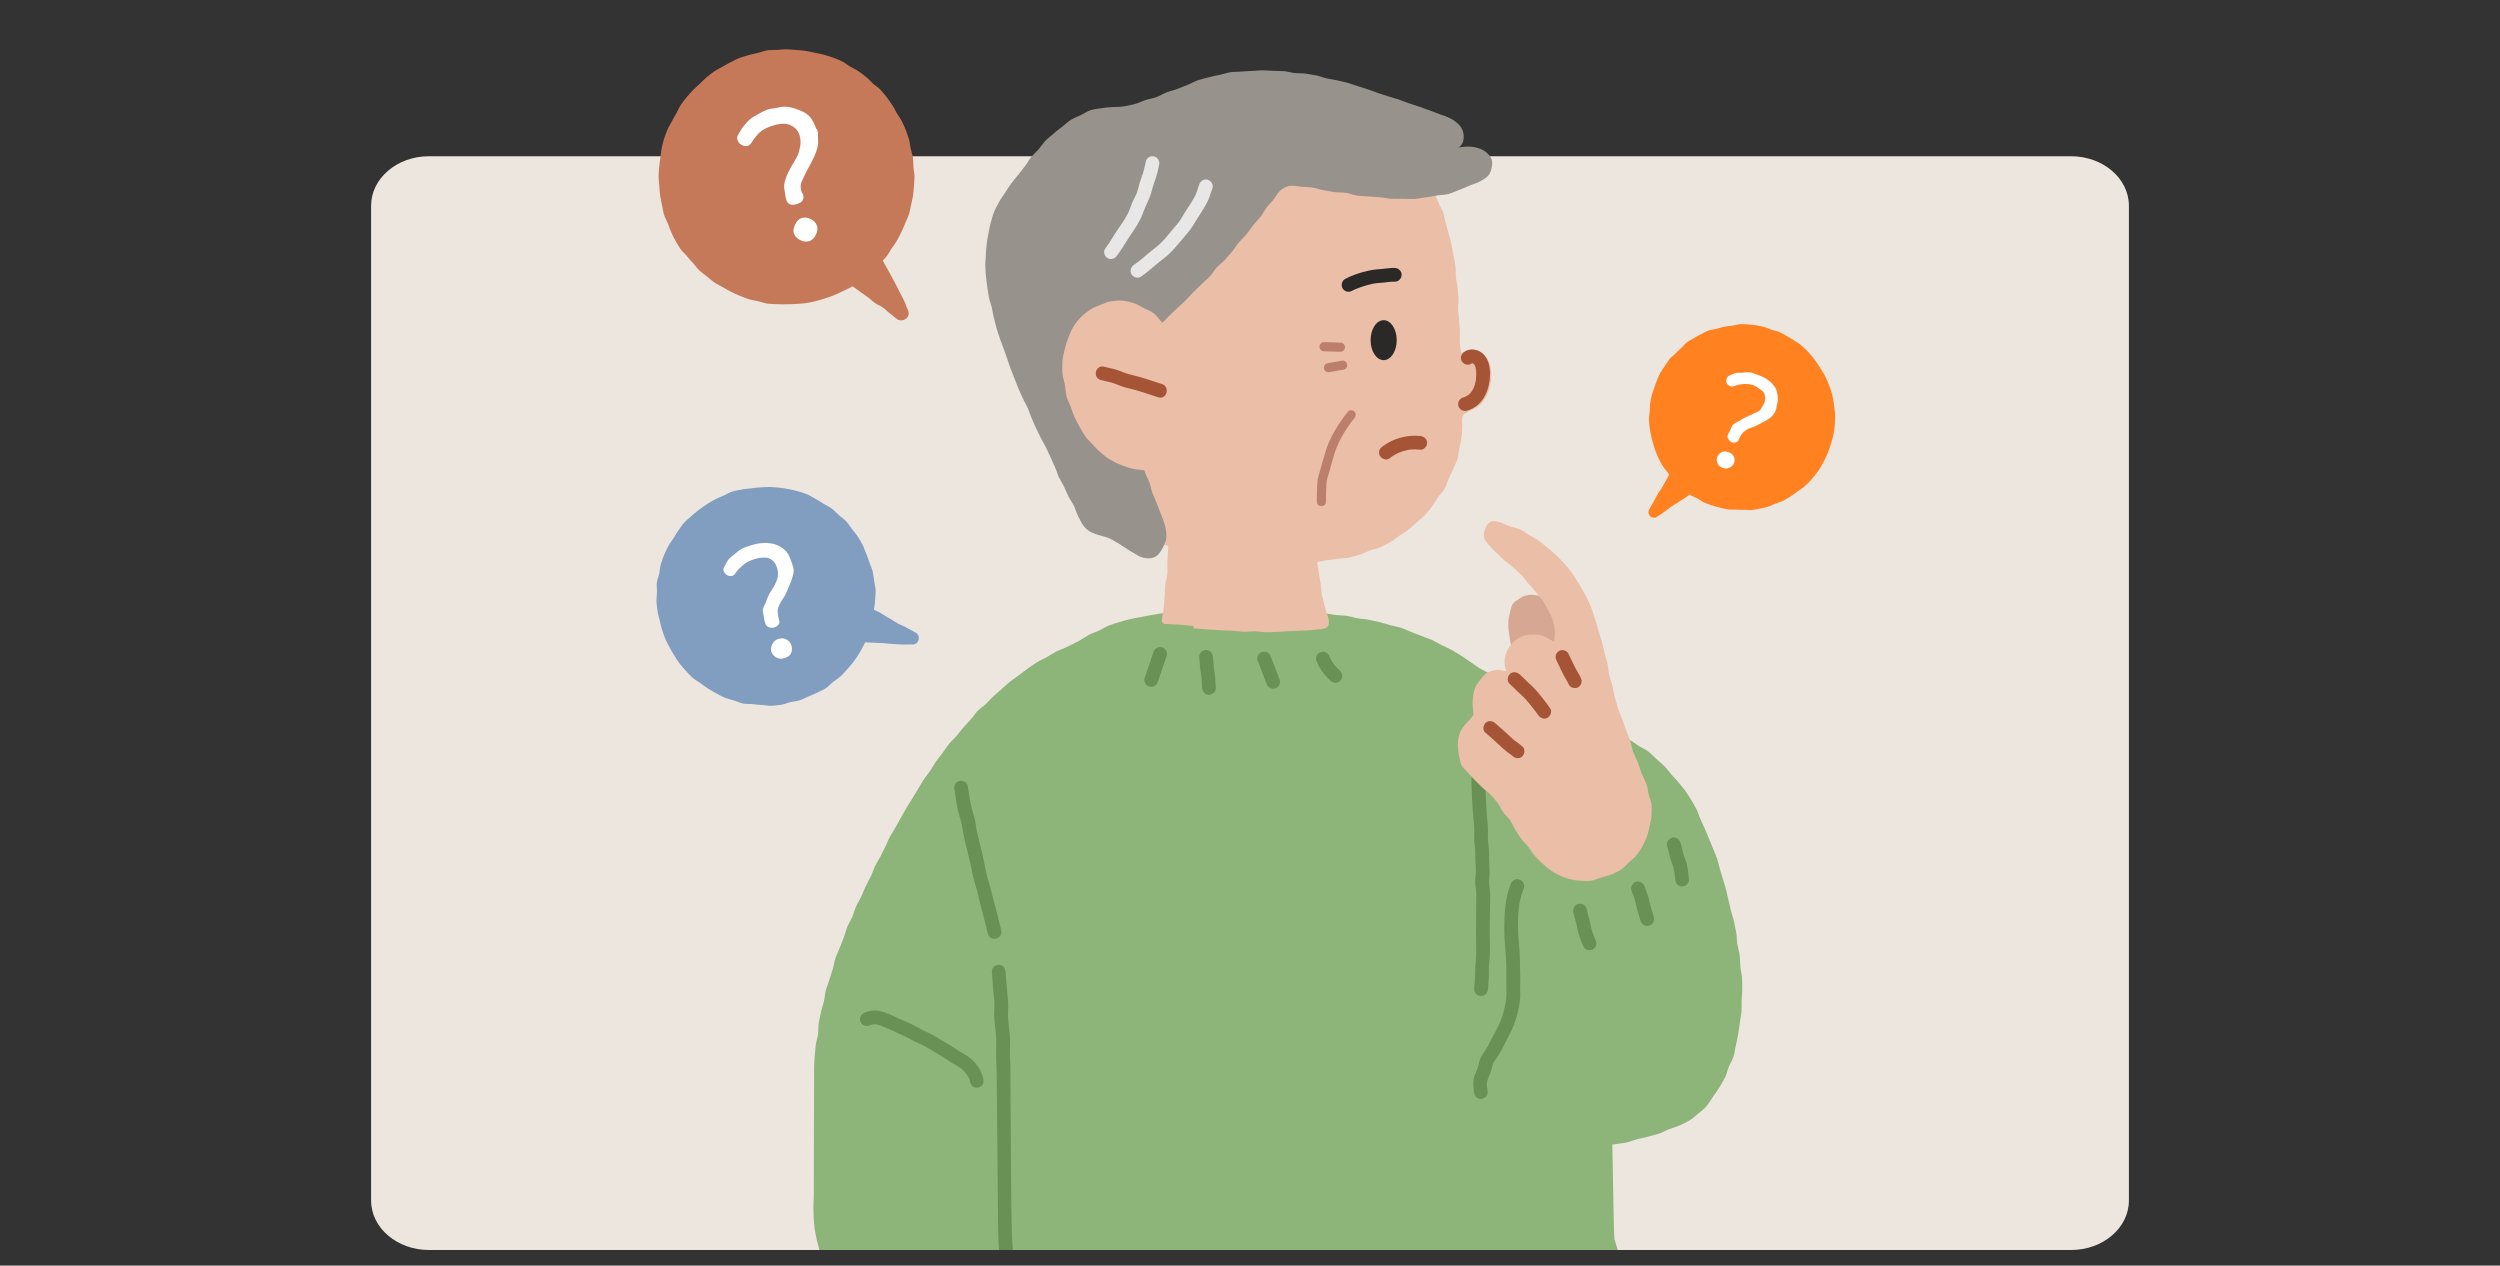 <svg width="320" height="162" viewBox="0 0 320 162" fill="none" xmlns="http://www.w3.org/2000/svg">
<rect x="0" y="0" width="320" height="162" fill="#333333" stroke="none"/>
<g clip-path="url(#clip0_4632_16092)">
<path d="M265.093 20H54.907C50.816 20 47.5 22.838 47.5 26.339V153.662C47.5 157.162 50.816 160 54.907 160H265.093C269.184 160 272.5 157.162 272.5 153.662V26.339C272.5 22.838 269.184 20 265.093 20Z" fill="#EDE6DF"/>
<path d="M96.089 62.513C96.495 62.455 96.894 62.407 97.3 62.384C97.706 62.361 98.114 62.32 98.516 62.334C98.917 62.349 99.33 62.375 99.736 62.421C100.141 62.468 100.545 62.522 100.942 62.608C101.338 62.694 101.744 62.765 102.133 62.883C102.523 63.002 102.922 63.116 103.297 63.265C103.673 63.414 104.016 63.66 104.375 63.846C104.735 64.032 105.071 64.264 105.416 64.48C105.762 64.697 106.146 64.852 106.471 65.096C106.795 65.34 107.064 65.658 107.368 65.93C107.671 66.202 108.028 66.418 108.306 66.72C108.584 67.021 108.786 67.379 109.04 67.704C109.295 68.029 109.566 68.328 109.789 68.67C110.011 69.011 110.21 69.364 110.402 69.726C110.594 70.088 110.703 70.48 110.867 70.856C111.031 71.232 111.156 71.61 111.286 71.997C111.415 72.385 111.607 72.747 111.702 73.146C111.797 73.545 111.836 73.949 111.893 74.355C111.951 74.761 112.059 75.165 112.08 75.566C112.1 75.967 112.026 76.387 112.014 76.793C112.001 77.199 111.918 77.6 111.868 78.001C111.819 78.402 111.863 78.827 111.777 79.223C111.69 79.62 111.486 79.989 111.367 80.378C111.248 80.768 111.151 81.164 111.002 81.54C110.853 81.915 110.702 82.298 110.518 82.662C110.334 83.026 110.137 83.385 109.921 83.731C109.705 84.076 109.472 84.412 109.228 84.737C108.985 85.061 108.713 85.365 108.441 85.668C108.169 85.972 107.909 86.287 107.607 86.565C107.306 86.843 106.946 87.04 106.625 87.292C106.305 87.545 106.043 87.878 105.701 88.101C105.36 88.323 104.968 88.466 104.611 88.656C104.253 88.846 103.868 88.98 103.49 89.14C103.111 89.299 102.766 89.512 102.376 89.637C101.986 89.762 101.578 89.78 101.176 89.87C100.775 89.96 100.406 90.15 99.995 90.21C99.585 90.27 99.179 90.316 98.773 90.338C98.367 90.361 97.954 90.254 97.548 90.242C97.142 90.23 96.736 90.183 96.335 90.134C95.927 90.082 95.505 90.142 95.108 90.056C94.712 89.97 94.334 89.781 93.944 89.663C93.555 89.544 93.151 89.456 92.776 89.307C92.398 89.153 92.048 88.939 91.688 88.753C91.329 88.567 90.984 88.351 90.638 88.135C90.293 87.919 89.966 87.682 89.642 87.438C89.317 87.194 88.937 87.013 88.633 86.741C88.33 86.47 88.068 86.154 87.785 85.854C87.51 85.557 87.236 85.253 86.988 84.93C86.741 84.608 86.532 84.26 86.308 83.914C86.083 83.568 85.895 83.215 85.703 82.853C85.513 82.496 85.314 82.143 85.159 81.762C85.002 81.389 84.87 81.008 84.743 80.614C84.616 80.219 84.538 79.829 84.445 79.435C84.353 79.04 84.223 78.653 84.166 78.247C84.108 77.841 84.055 77.433 84.035 77.031C84.014 76.63 84.08 76.215 84.092 75.809C84.104 75.403 84.028 74.983 84.077 74.582C84.129 74.174 84.303 73.791 84.385 73.397C84.466 73.003 84.474 72.576 84.592 72.186C84.711 71.797 84.853 71.407 85.002 71.032C85.151 70.656 85.344 70.288 85.529 69.928C85.715 69.569 85.985 69.249 86.196 68.906C86.412 68.561 86.603 68.199 86.847 67.875C87.091 67.55 87.309 67.198 87.581 66.894C87.853 66.591 88.189 66.347 88.484 66.067C88.779 65.787 89.099 65.534 89.422 65.287C89.745 65.039 90.074 64.805 90.416 64.582C90.757 64.36 91.103 64.147 91.46 63.957C91.817 63.767 92.196 63.619 92.574 63.46C92.952 63.3 93.291 63.062 93.681 62.937C94.071 62.812 94.477 62.766 94.876 62.671C95.275 62.577 95.678 62.572 96.085 62.515L96.089 62.513Z" fill="#819EC1"/>
<path d="M107.724 82.137C108.373 82.161 108.373 82.126 109.018 82.152C109.663 82.179 109.667 82.176 110.317 82.2C110.966 82.224 110.966 82.236 111.616 82.26C112.265 82.284 112.265 82.295 112.915 82.319C113.564 82.343 113.559 82.403 114.209 82.427C114.858 82.451 114.858 82.474 115.508 82.498C116.157 82.522 116.162 82.473 116.809 82.493C117.222 82.495 117.494 82.227 117.58 81.9C117.666 81.573 117.576 81.183 117.214 80.981C116.644 80.662 116.642 80.669 116.071 80.351C115.501 80.032 115.464 80.097 114.889 79.781C114.314 79.465 114.342 79.416 113.769 79.105C113.197 78.794 113.22 78.747 112.65 78.429C112.08 78.11 112.045 78.168 111.47 77.852C110.895 77.536 110.883 77.559 110.313 77.241" fill="#819EC1"/>
<path d="M96.009 69.838C96.662 69.623 97.272 69.498 97.84 69.499C98.408 69.499 98.942 69.558 99.398 69.742C99.855 69.925 100.272 70.204 100.606 70.559C100.94 70.915 101.125 71.402 101.293 71.915C101.323 72.01 101.337 72.003 101.367 72.098C101.472 72.411 101.576 72.713 101.589 73.008C101.603 73.302 101.493 73.606 101.412 73.931C101.33 74.255 101.202 74.603 101.028 74.974C100.851 75.352 100.707 75.806 100.44 76.27C100.214 76.678 99.957 76.986 99.831 77.269C99.701 77.554 99.589 77.807 99.552 78.023C99.514 78.238 99.551 78.452 99.579 78.635C99.607 78.818 99.616 79.034 99.683 79.25C99.761 79.489 99.826 79.712 99.691 79.895C99.556 80.078 99.352 80.237 99.129 80.314C98.891 80.392 98.638 80.35 98.417 80.292C98.197 80.234 98.037 80.053 97.947 79.779C97.843 79.466 97.813 79.162 97.763 78.886C97.712 78.61 97.608 78.331 97.645 78.046C97.683 77.761 97.868 77.471 98.008 77.135C98.147 76.799 98.275 76.37 98.529 75.925C98.789 75.493 99.038 75.143 99.193 74.828C99.344 74.515 99.454 74.235 99.519 73.993C99.584 73.752 99.58 73.534 99.571 73.342C99.562 73.149 99.555 72.95 99.483 72.736C99.463 72.671 99.458 72.674 99.437 72.609C99.261 72.082 98.946 71.694 98.45 71.466C98.174 71.343 97.854 71.364 97.488 71.384C97.195 71.402 96.885 71.465 96.536 71.58C95.973 71.763 95.504 71.973 95.151 72.288C94.798 72.604 94.429 72.921 94.171 73.322C94.027 73.521 93.906 73.686 93.695 73.716C93.484 73.746 93.231 73.727 93.018 73.59C92.821 73.462 92.673 73.246 92.608 73.023C92.543 72.801 92.671 72.592 92.808 72.379C92.966 72.115 93.082 71.802 93.301 71.553C93.505 71.324 93.781 71.146 94.032 70.928C94.308 70.692 94.592 70.435 94.94 70.249C95.255 70.08 95.62 69.963 95.998 69.838L96.009 69.838ZM99.599 81.79C99.963 81.672 100.309 81.667 100.615 81.828C100.923 81.981 101.18 82.241 101.296 82.589C101.411 82.937 101.395 83.322 101.244 83.635C101.088 83.951 100.768 84.122 100.403 84.24C100.039 84.358 99.726 84.346 99.418 84.181C99.105 84.018 98.85 83.774 98.734 83.426C98.618 83.078 98.707 82.744 98.867 82.438C99.028 82.132 99.251 81.905 99.599 81.79Z" fill="white"/>
<path d="M107.781 7.85C108.153 8.029 108.461 8.319 108.811 8.519C109.162 8.72 109.542 8.886 109.878 9.117C110.214 9.347 110.544 9.595 110.859 9.846C111.173 10.097 111.44 10.418 111.739 10.694C112.038 10.971 112.416 11.175 112.689 11.473C112.961 11.772 113.228 12.093 113.477 12.407C113.727 12.722 113.948 13.075 114.181 13.409C114.414 13.744 114.577 14.121 114.781 14.473C114.986 14.824 115.248 15.146 115.425 15.515C115.602 15.884 115.784 16.251 115.937 16.631C116.09 17.011 116.218 17.401 116.336 17.79C116.453 18.177 116.467 18.6 116.559 18.994C116.652 19.388 116.791 19.776 116.854 20.183C116.916 20.584 116.889 20.994 116.921 21.403C116.953 21.811 117.057 22.212 117.058 22.622C117.057 23.028 117.014 23.437 116.981 23.844C116.949 24.251 116.927 24.656 116.863 25.065C116.799 25.474 116.703 25.864 116.611 26.264C116.518 26.664 116.458 27.067 116.336 27.458C116.218 27.842 116.01 28.205 115.86 28.587C115.71 28.968 115.551 29.336 115.372 29.708C115.192 30.08 115.011 30.442 114.811 30.793C114.61 31.143 114.351 31.47 114.125 31.8C113.899 32.13 113.723 32.518 113.473 32.837C113.223 33.157 112.894 33.415 112.618 33.714C112.342 34.013 112.088 34.339 111.791 34.616C111.493 34.894 111.176 35.154 110.858 35.41C110.54 35.666 110.213 35.907 109.872 36.136C109.531 36.365 109.196 36.593 108.844 36.798C108.493 37.003 108.114 37.161 107.745 37.338C107.377 37.514 107.013 37.69 106.632 37.838C106.251 37.986 105.866 38.113 105.479 38.236C105.092 38.358 104.7 38.482 104.306 38.575C103.912 38.667 103.51 38.745 103.104 38.808C102.698 38.871 102.293 38.87 101.885 38.902C101.476 38.934 101.075 38.948 100.665 38.948C100.255 38.948 99.849 38.968 99.442 38.936C99.035 38.903 98.624 38.925 98.215 38.861C97.806 38.797 97.428 38.64 97.03 38.553C96.631 38.465 96.224 38.411 95.834 38.289C95.443 38.168 95.07 38.01 94.689 37.86C94.307 37.709 93.95 37.526 93.578 37.347C93.206 37.168 92.858 36.957 92.507 36.756C92.157 36.556 91.776 36.384 91.439 36.154C91.098 35.925 90.803 35.643 90.487 35.386C90.171 35.13 89.825 34.902 89.531 34.625C89.237 34.347 89.006 33.997 88.728 33.699C88.451 33.402 88.179 33.104 87.928 32.784C87.677 32.465 87.33 32.21 87.103 31.875C86.875 31.539 86.663 31.179 86.463 30.826C86.263 30.473 86.094 30.092 85.918 29.728C85.742 29.365 85.623 28.966 85.475 28.586C85.327 28.205 85.106 27.852 84.987 27.459C84.87 27.071 84.826 26.655 84.738 26.26C84.651 25.865 84.563 25.465 84.501 25.064C84.439 24.663 84.428 24.255 84.397 23.847C84.365 23.439 84.298 23.039 84.298 22.629C84.299 22.224 84.347 21.813 84.374 21.407C84.402 21.001 84.468 20.602 84.533 20.198C84.598 19.794 84.598 19.384 84.691 18.983C84.78 18.59 84.867 18.186 84.988 17.795C85.106 17.411 85.261 17.028 85.412 16.647C85.562 16.265 85.803 15.932 85.984 15.565C86.164 15.197 86.371 14.851 86.576 14.499C86.781 14.147 86.923 13.752 87.148 13.417C87.377 13.075 87.634 12.76 87.89 12.444C88.146 12.128 88.429 11.833 88.705 11.534C88.981 11.235 89.299 10.979 89.597 10.702C89.894 10.425 90.163 10.117 90.481 9.861C90.799 9.605 91.117 9.344 91.452 9.117C91.788 8.889 92.164 8.721 92.516 8.516C92.867 8.311 93.219 8.106 93.587 7.93C93.956 7.753 94.314 7.552 94.69 7.405C95.066 7.258 95.47 7.164 95.858 7.046C96.246 6.929 96.645 6.862 97.044 6.768C97.443 6.675 97.823 6.501 98.224 6.439C98.625 6.377 99.04 6.418 99.448 6.387C99.856 6.355 100.256 6.309 100.666 6.309C101.076 6.309 101.474 6.37 101.885 6.397C102.296 6.423 102.692 6.453 103.1 6.512C103.508 6.571 103.896 6.661 104.296 6.753C104.696 6.846 105.097 6.896 105.487 7.018C105.878 7.139 106.278 7.232 106.66 7.383C107.041 7.533 107.417 7.685 107.785 7.865L107.781 7.85Z" fill="#C67958"/>
<path d="M106.264 34.606C106.74 34.952 106.796 34.875 107.27 35.217C107.744 35.559 107.75 35.557 108.23 35.903C108.71 36.249 108.669 36.301 109.145 36.648C109.62 36.995 109.616 37.001 110.092 37.348C110.567 37.694 110.58 37.681 111.055 38.028C111.531 38.374 111.495 38.425 111.97 38.772C112.451 39.118 112.528 39.014 113.003 39.361C113.484 39.707 113.431 39.778 113.911 40.123C114.392 40.469 114.355 40.515 114.84 40.859C115.24 41.133 115.736 41.001 116.032 40.74C116.328 40.479 116.415 40.054 116.191 39.621C115.89 39.042 115.99 38.992 115.689 38.413C115.389 37.833 115.394 37.832 115.093 37.252C114.792 36.673 114.797 36.672 114.495 36.087C114.193 35.503 114.17 35.519 113.874 34.938C113.579 34.358 113.535 34.378 113.233 33.794C112.931 33.209 112.933 33.214 112.631 32.63C112.329 32.045 112.372 32.025 112.071 31.445" fill="#C67958"/>
<path d="M98.233 14.028C98.593 13.906 98.968 13.893 99.305 13.83C99.677 13.759 100.032 13.66 100.378 13.659C101.043 13.652 101.616 13.827 102.155 14.036C102.688 14.242 103.199 14.468 103.595 14.882C103.989 15.29 104.246 15.821 104.45 16.418C104.486 16.527 104.569 16.497 104.607 16.61C104.729 16.976 104.695 17.352 104.711 17.694C104.733 18.035 104.747 18.394 104.656 18.778C104.569 19.155 104.433 19.576 104.237 20.016C104.037 20.457 103.778 20.944 103.474 21.489C103.214 21.971 103.016 22.374 102.87 22.706C102.724 23.039 102.555 23.318 102.512 23.568C102.47 23.818 102.482 24.076 102.517 24.291C102.551 24.507 102.727 24.711 102.811 24.957C102.908 25.233 102.824 25.514 102.673 25.73C102.521 25.947 102.271 26.016 102.01 26.109C101.734 26.206 101.501 26.255 101.24 26.188C100.98 26.122 100.778 25.966 100.671 25.645C100.548 25.28 100.518 24.924 100.459 24.603C100.399 24.281 100.342 23.97 100.381 23.635C100.422 23.306 100.524 22.947 100.681 22.548C100.838 22.149 101.075 21.704 101.368 21.183C101.665 20.677 101.933 20.252 102.107 19.881C102.281 19.51 102.319 19.149 102.391 18.866C102.464 18.583 102.48 18.334 102.466 18.113C102.456 17.892 102.447 17.649 102.363 17.402C102.335 17.329 102.349 17.32 102.326 17.246C102.119 16.634 101.686 16.24 101.105 15.987C100.778 15.845 100.425 15.816 99.997 15.852C99.657 15.879 99.296 15.952 98.886 16.091C98.23 16.314 97.668 16.552 97.26 16.925C96.853 17.302 96.519 17.743 96.225 18.216C96.062 18.452 95.865 18.658 95.618 18.694C95.371 18.731 95.08 18.65 94.83 18.49C94.598 18.342 94.449 18.094 94.369 17.841C94.287 17.584 94.41 17.358 94.57 17.107C94.753 16.798 94.914 16.462 95.165 16.169C95.399 15.895 95.628 15.597 95.918 15.337C96.236 15.055 96.627 14.836 97.033 14.613C97.4 14.409 97.791 14.19 98.23 14.039L98.233 14.028ZM102.605 27.92C103.028 27.773 103.419 27.873 103.78 28.049C104.141 28.226 104.429 28.478 104.567 28.883C104.705 29.292 104.614 29.654 104.44 30.026C104.265 30.392 104.036 30.711 103.611 30.854C103.186 30.996 102.818 30.922 102.45 30.742C102.087 30.555 101.761 30.301 101.623 29.892C101.484 29.482 101.608 29.101 101.783 28.735C101.959 28.369 102.194 28.053 102.598 27.916L102.605 27.92Z" fill="white"/>
<path d="M210.758 106.141C210.524 105.713 210.365 105.25 210.113 104.833C209.861 104.417 209.608 104 209.339 103.601C209.069 103.202 208.781 102.803 208.494 102.41C208.206 102.017 207.884 101.654 207.579 101.278C207.274 100.903 206.904 100.574 206.587 100.211C206.27 99.847 205.948 99.483 205.613 99.131C205.279 98.779 204.956 98.421 204.616 98.075C204.276 97.729 203.895 97.424 203.548 97.09C203.202 96.755 202.915 96.35 202.557 96.022C202.199 95.693 201.871 95.336 201.513 95.007C201.155 94.678 200.75 94.403 200.386 94.08C200.023 93.757 199.636 93.464 199.272 93.147C198.908 92.831 198.568 92.473 198.198 92.162C197.84 91.863 197.5 91.546 197.142 91.253C196.785 90.959 196.427 90.66 196.063 90.367C195.699 90.073 195.283 89.85 194.919 89.563C194.555 89.276 194.215 88.953 193.851 88.665C193.488 88.378 193.124 88.091 192.748 87.809C192.373 87.527 191.945 87.334 191.569 87.058C191.194 86.782 190.883 86.425 190.502 86.155C190.12 85.885 189.669 85.721 189.281 85.468C188.894 85.216 188.525 84.923 188.132 84.676C187.739 84.43 187.375 84.131 186.976 83.89C186.577 83.65 186.184 83.403 185.779 83.175C185.374 82.946 184.934 82.781 184.524 82.57C184.101 82.353 183.697 82.101 183.274 81.907C182.852 81.714 182.383 81.591 181.948 81.409C181.514 81.227 181.074 81.051 180.634 80.887C180.194 80.722 179.772 80.494 179.32 80.353C178.869 80.212 178.393 80.147 177.942 80.024C177.49 79.901 177.038 79.743 176.581 79.631C176.123 79.52 175.66 79.426 175.196 79.326C174.733 79.227 174.258 79.232 173.788 79.15C173.319 79.068 172.873 78.904 172.404 78.834C171.935 78.763 171.459 78.781 170.99 78.722C170.521 78.663 170.057 78.558 169.588 78.511C169.512 78.499 169.43 78.534 169.353 78.522C169.06 78.487 168.773 78.499 168.479 78.47C168.456 78.47 168.526 78.417 168.503 78.417C168.063 78.382 167.623 78.311 167.183 78.288C166.743 78.264 166.297 78.276 165.857 78.259C165.417 78.241 164.971 78.229 164.531 78.218C164.091 78.206 163.645 78.276 163.205 78.27C162.765 78.264 162.32 78.147 161.88 78.147C161.44 78.147 160.994 78.259 160.554 78.264C160.114 78.27 159.668 78.288 159.228 78.294C158.788 78.3 158.342 78.264 157.902 78.276C157.404 78.288 156.905 78.352 156.406 78.358C155.908 78.364 155.403 78.376 154.904 78.382C154.406 78.388 153.901 78.259 153.403 78.264C152.904 78.27 152.405 78.382 151.907 78.399C151.408 78.417 150.904 78.388 150.405 78.417C149.906 78.446 149.402 78.435 148.903 78.481C148.405 78.528 147.918 78.652 147.419 78.716C146.956 78.781 146.498 78.898 146.035 78.98C145.571 79.062 145.113 79.138 144.656 79.25C144.198 79.361 143.747 79.479 143.295 79.62C142.843 79.76 142.397 79.889 141.957 80.059C141.517 80.23 141.13 80.499 140.702 80.705C140.274 80.91 139.816 81.016 139.4 81.25C138.995 81.479 138.602 81.731 138.209 81.978C137.816 82.224 137.417 82.465 137.035 82.729C136.654 82.993 136.273 83.268 135.909 83.55C135.545 83.832 135.199 84.148 134.841 84.453C134.484 84.758 134.184 85.111 133.838 85.427C133.492 85.744 133.123 86.026 132.794 86.354C132.466 86.683 132.137 87.011 131.826 87.357C131.515 87.703 131.21 88.055 130.911 88.407C130.612 88.759 130.313 89.117 130.025 89.487C129.738 89.856 129.556 90.296 129.28 90.672C129.01 91.047 128.752 91.434 128.494 91.822C128.236 92.209 127.96 92.584 127.72 92.977C127.479 93.376 127.151 93.722 126.922 94.127C126.693 94.532 126.464 94.942 126.247 95.353C126.03 95.764 125.954 96.245 125.754 96.667C125.555 97.084 125.338 97.489 125.15 97.905C124.962 98.322 124.786 98.75 124.611 99.172C124.435 99.595 124.182 99.993 124.018 100.422C123.854 100.85 123.813 101.325 123.66 101.759C123.508 102.193 123.355 102.627 123.214 103.067C123.074 103.507 122.81 103.906 122.68 104.346C122.551 104.786 122.516 105.256 122.399 105.701C122.282 106.147 122.129 106.581 122.018 107.027C121.906 107.473 121.724 107.901 121.619 108.353C121.513 108.805 121.525 109.274 121.431 109.726C121.337 110.178 121.196 110.617 121.108 111.069C121.02 111.521 121.032 111.99 120.956 112.442C120.879 112.894 120.733 113.339 120.662 113.791C120.592 114.243 120.586 114.712 120.522 115.164C120.457 115.616 120.393 116.073 120.334 116.531C120.275 116.988 120.111 117.428 120.058 117.886C120.005 118.344 120.07 118.813 120.023 119.27C119.976 119.728 119.777 120.168 119.73 120.631C119.683 121.095 119.706 121.552 119.665 122.01C119.624 122.468 119.56 122.925 119.524 123.383C119.489 123.84 119.489 124.304 119.454 124.761C119.419 125.219 119.413 125.682 119.384 126.14C119.354 126.598 119.255 127.055 119.225 127.513C119.196 127.97 119.255 128.44 119.225 128.897C119.196 129.355 119.202 129.818 119.178 130.276C119.161 130.733 119.137 131.197 119.114 131.654C119.09 132.112 119.02 132.575 119.008 133.033C118.996 133.49 118.967 133.954 118.949 134.417C118.932 134.881 118.92 135.338 118.914 135.802C118.903 136.265 118.996 136.723 118.991 137.186C118.985 137.65 119.002 138.107 118.996 138.571C118.991 139.034 118.955 139.492 118.961 139.955C118.967 140.419 118.914 140.876 118.926 141.34C118.938 141.803 118.961 159.261 118.979 159.724C118.996 160.188 119.084 160.645 119.102 161.103C119.12 161.56 119.131 162.006 119.161 162.464C119.612 162.886 119.847 163.156 120.299 163.578C120.979 163.731 120.997 163.543 121.689 163.543C122.381 163.543 122.387 163.508 123.079 163.508C123.772 163.508 123.777 163.59 124.47 163.59C125.162 163.59 125.168 163.584 125.86 163.584C126.552 163.584 126.558 163.619 127.25 163.619C127.943 163.619 127.948 163.631 128.641 163.631C129.333 163.631 129.339 163.643 130.031 163.643C130.723 163.643 130.729 163.637 131.421 163.637C132.114 163.637 132.119 163.655 132.812 163.655C133.504 163.655 133.51 163.567 134.202 163.567C134.894 163.567 134.9 163.567 135.598 163.567C136.296 163.567 136.296 163.643 136.989 163.643C137.681 163.643 137.687 163.567 138.379 163.567C139.071 163.567 139.077 163.672 139.769 163.672C140.461 163.672 140.467 163.608 141.165 163.608C141.864 163.608 141.864 163.643 142.556 163.643C143.248 163.643 143.254 163.567 143.946 163.567C144.638 163.567 144.644 163.549 145.336 163.549C146.029 163.549 146.035 163.631 146.727 163.631C147.419 163.631 147.419 163.537 148.117 163.537C148.815 163.537 148.815 163.649 149.507 163.649C150.2 163.649 150.206 163.567 150.898 163.567C151.59 163.567 151.596 163.619 152.288 163.619C152.98 163.619 152.986 163.508 153.678 163.508C154.371 163.508 154.376 163.531 155.069 163.531C155.761 163.531 155.767 163.549 156.465 163.549C157.163 163.549 157.163 163.614 157.855 163.614C158.547 163.614 158.553 163.649 159.251 163.649C159.95 163.649 159.95 163.537 160.648 163.537C161.346 163.537 161.346 163.66 162.044 163.66C162.742 163.66 162.742 163.584 163.44 163.584C164.138 163.584 164.138 163.614 164.836 163.614C165.534 163.614 165.534 163.555 166.232 163.555C166.931 163.555 166.931 163.573 167.623 163.573C168.315 163.573 168.321 163.52 169.019 163.52C169.717 163.52 169.717 163.625 170.415 163.625C171.113 163.625 171.113 163.672 171.811 163.672C172.509 163.672 172.509 163.602 173.208 163.602C173.906 163.602 173.906 163.584 174.604 163.584C175.302 163.584 175.302 163.578 176 163.578C176.639 163.578 176.639 163.549 177.279 163.549C177.953 163.549 177.953 163.578 178.634 163.578C179.314 163.578 179.309 163.531 179.983 163.531C180.658 163.531 180.658 163.678 181.338 163.678C182.019 163.678 182.019 163.549 182.693 163.549C183.368 163.549 183.374 163.537 184.049 163.537C184.723 163.537 184.729 163.531 185.404 163.531C186.078 163.531 186.084 163.614 186.759 163.614C187.434 163.614 187.439 163.555 188.114 163.555C188.836 163.555 188.836 163.537 189.563 163.537C190.29 163.537 190.29 163.561 191.012 163.561C191.734 163.561 191.739 163.573 192.461 163.573C193.183 163.573 193.188 163.52 193.91 163.52C194.632 163.52 194.637 163.619 195.359 163.619C196.081 163.619 196.081 163.561 196.808 163.561C197.535 163.561 197.535 163.537 198.257 163.537C198.979 163.537 198.984 163.631 199.706 163.631C200.428 163.631 200.433 163.537 201.155 163.537C201.877 163.537 201.882 163.643 202.604 163.643C203.326 163.643 203.331 163.666 204.059 163.666C204.786 163.666 204.786 163.514 205.514 163.514C206.124 163.514 206.699 163.35 207.039 162.915C207.379 162.481 207.543 161.842 207.403 161.255C207.291 160.809 207.168 160.369 207.051 159.924C206.933 159.478 206.763 159.05 206.646 158.604C206.529 158.158 206.341 140.735 206.218 140.29C206.094 139.844 206.094 139.369 205.971 138.929C205.848 138.489 205.66 138.06 205.531 137.62C205.402 137.18 205.215 136.752 205.085 136.312C204.956 135.872 204.945 135.391 204.816 134.951C204.687 134.511 204.505 134.083 204.37 133.643C204.235 133.203 204.059 132.775 203.924 132.335C203.789 131.895 203.771 131.42 203.636 130.98C203.502 130.54 203.343 130.111 203.208 129.671C203.073 129.231 202.897 128.803 202.762 128.363C203.214 128.844 203.085 128.944 203.455 129.49C203.824 130.035 203.942 129.959 204.317 130.499C204.692 131.044 204.634 131.085 205.009 131.631C205.385 132.176 205.32 132.217 205.696 132.763C206.071 133.309 206.182 133.232 206.558 133.778C206.933 134.324 206.828 134.4 207.203 134.945C207.579 135.491 207.467 135.614 208.001 136.013C208.341 135.726 208.711 135.456 209.022 135.139C209.333 134.822 209.544 134.417 209.82 134.071C210.095 133.725 210.418 133.408 210.659 133.039C210.899 132.669 211.075 132.253 211.286 131.865C211.497 131.478 211.668 131.068 211.855 130.669C212.043 130.27 212.289 129.894 212.448 129.478C212.606 129.061 212.741 128.639 212.882 128.222C213.017 127.8 213.093 127.36 213.21 126.932C213.334 126.468 213.562 126.034 213.656 125.565C213.75 125.096 213.75 124.609 213.826 124.139C213.903 123.67 213.908 123.189 213.955 122.714C214.002 122.239 214.038 121.769 214.067 121.288C214.09 120.813 214.225 120.338 214.225 119.863C214.225 119.388 214.137 118.913 214.114 118.431C214.09 117.95 214.014 117.487 213.967 117.012C213.92 116.537 213.955 116.056 213.885 115.58C213.815 115.105 213.791 114.624 213.697 114.155C213.603 113.686 213.498 113.216 213.381 112.753C213.263 112.289 213.105 111.838 212.964 111.38C212.823 110.923 212.606 110.494 212.448 110.043C212.289 109.591 212.107 109.151 211.926 108.711C211.744 108.271 211.65 107.784 211.445 107.356C211.239 106.928 210.917 106.552 210.688 106.136L210.758 106.141Z" fill="#8DB579"/>
<path d="M168.491 65.974C168.479 66.467 168.368 66.954 168.373 67.447C168.379 67.939 168.485 68.426 168.502 68.919C168.52 69.412 168.567 69.899 168.602 70.386C168.637 70.873 168.544 71.377 168.59 71.864C168.637 72.351 168.749 72.838 168.813 73.325C168.878 73.812 168.978 74.293 169.054 74.78C169.13 75.266 169.124 75.765 169.224 76.246C169.318 76.727 169.476 77.197 169.582 77.678C169.688 78.159 169.899 78.61 170.022 79.085C170.11 79.414 170.174 79.836 169.998 80.118C169.822 80.394 169.441 80.488 169.13 80.523C168.655 80.57 168.186 80.623 167.711 80.663C167.235 80.705 166.76 80.705 166.285 80.734C165.81 80.763 165.335 80.769 164.859 80.793C164.384 80.816 163.909 80.869 163.434 80.886C162.959 80.904 162.484 80.916 162.008 80.922C161.533 80.927 161.058 80.804 160.583 80.804C160.108 80.804 159.633 80.881 159.157 80.863C158.682 80.845 158.213 80.746 157.738 80.722C157.263 80.699 156.787 80.716 156.312 80.681C155.837 80.646 155.362 80.634 154.893 80.593C154.423 80.552 153.942 80.54 153.473 80.493C153.004 80.447 152.522 80.411 152.053 80.359C151.584 80.306 151.126 80.118 150.657 80.053C150.188 79.989 149.707 79.989 149.237 79.913C149.091 79.889 148.95 79.86 148.844 79.748C148.674 79.572 148.721 79.297 148.756 79.044C148.827 78.575 148.921 78.112 148.979 77.642C149.038 77.173 149.02 76.692 149.079 76.223C149.132 75.753 149.114 75.278 149.161 74.803C149.208 74.334 149.384 73.876 149.425 73.401C149.466 72.932 149.39 72.451 149.425 71.975C149.46 71.506 149.472 71.031 149.501 70.562C149.531 70.092 149.578 69.617 149.601 69.148C149.624 68.678 149.73 68.203 149.748 67.734C149.765 67.265 149.795 66.79 149.8 66.314C149.806 65.839 149.654 65.37 149.654 64.895C149.654 64.419 149.701 63.95 149.695 63.475C149.689 63 149.712 62.531 149.695 62.055C149.677 61.58 149.619 61.111 149.595 60.642" fill="#EBBEA7"/>
<path d="M187.75 52.804C187.609 52.904 187.422 52.957 187.328 53.109C187.064 53.532 187.175 54.077 187.175 54.576C187.175 55.039 187.122 55.503 187.076 55.966C187.029 56.43 186.894 56.876 186.8 57.333C186.706 57.791 186.7 58.266 186.571 58.712C186.442 59.158 186.184 59.562 186.014 59.996C185.844 60.431 185.644 60.841 185.445 61.264C185.245 61.686 185.151 62.161 184.917 62.56C184.682 62.959 184.312 63.276 184.049 63.663C183.785 64.05 183.579 64.473 183.292 64.83C183.004 65.2 182.729 65.581 182.418 65.916C182.107 66.25 181.708 66.526 181.368 66.837C181.016 67.159 180.675 67.488 180.312 67.775C179.948 68.063 179.526 68.303 179.138 68.561C178.739 68.825 178.387 69.148 177.977 69.371C177.566 69.594 177.15 69.84 176.721 70.034C176.287 70.228 175.806 70.298 175.366 70.456C174.926 70.615 174.51 70.861 174.052 70.996C173.595 71.131 173.149 71.278 172.685 71.383C172.222 71.489 171.735 71.442 171.272 71.518C170.808 71.594 170.345 71.647 169.869 71.7C169.394 71.753 168.943 71.929 168.473 71.958C168.004 71.987 167.529 71.876 167.054 71.888C166.578 71.899 166.115 71.899 165.64 71.894C165.165 71.888 164.701 71.853 164.226 71.835C163.751 71.817 163.287 71.8 162.812 71.764C162.337 71.729 161.868 71.764 161.398 71.729C160.929 71.694 160.454 71.671 159.985 71.624C159.515 71.577 159.046 71.524 158.577 71.477C158.107 71.43 157.638 71.389 157.169 71.336C156.699 71.283 156.23 71.207 155.767 71.154C155.292 71.102 154.816 71.049 154.347 70.984C153.878 70.92 153.397 70.89 152.927 70.808C152.458 70.726 151.995 70.609 151.531 70.492C151.068 70.374 150.593 70.292 150.141 70.139C149.724 69.999 149.308 69.846 148.909 69.664C148.51 69.482 148.135 69.242 147.753 69.031C147.366 68.82 146.996 68.585 146.627 68.35C146.257 68.116 145.923 67.822 145.565 67.57C145.207 67.318 144.832 67.089 144.48 66.825C144.128 66.561 143.746 66.332 143.406 66.062C143.066 65.793 142.79 65.423 142.456 65.147C142.092 64.848 141.74 64.549 141.394 64.232C141.048 63.915 140.631 63.675 140.303 63.34C139.974 63.006 139.728 62.595 139.417 62.243C139.106 61.891 138.772 61.563 138.478 61.199C138.185 60.835 137.933 60.437 137.657 60.061C137.381 59.686 137.076 59.328 136.818 58.935C136.56 58.542 136.326 58.137 136.085 57.738C135.844 57.339 135.686 56.893 135.463 56.477C135.24 56.06 134.935 55.697 134.73 55.274C134.525 54.852 134.337 54.423 134.149 53.995C133.961 53.567 133.832 53.115 133.662 52.675C133.498 52.235 133.246 51.831 133.099 51.385C132.952 50.939 132.812 50.493 132.683 50.041C132.553 49.59 132.548 49.108 132.43 48.651C132.319 48.193 132.131 47.759 132.037 47.302C131.943 46.844 131.967 46.363 131.891 45.9C131.814 45.436 131.632 44.99 131.58 44.527C131.527 44.063 131.456 43.594 131.421 43.131C131.386 42.667 131.404 42.192 131.386 41.723C131.368 41.253 131.363 40.784 131.368 40.315C131.368 39.846 131.456 39.382 131.48 38.913C131.503 38.443 131.41 37.968 131.456 37.505C131.503 37.041 131.638 36.584 131.709 36.12C131.779 35.657 131.803 35.182 131.908 34.73C132.014 34.278 132.172 33.827 132.301 33.381C132.43 32.935 132.665 32.518 132.817 32.073C132.97 31.627 133.046 31.163 133.222 30.729C133.398 30.295 133.65 29.896 133.85 29.474C134.049 29.051 134.137 28.57 134.354 28.16C134.571 27.749 134.794 27.332 135.035 26.934C135.275 26.535 135.569 26.159 135.827 25.772C136.085 25.385 136.355 24.998 136.636 24.622C136.918 24.247 137.264 23.93 137.563 23.566C137.863 23.203 138.197 22.886 138.514 22.54C138.83 22.194 139.094 21.806 139.429 21.478C139.757 21.149 140.068 20.791 140.414 20.475C140.761 20.158 141.124 19.865 141.488 19.566C141.846 19.272 142.221 18.985 142.597 18.709C142.972 18.433 143.389 18.216 143.776 17.952C144.163 17.688 144.55 17.43 144.949 17.19C145.348 16.949 145.741 16.691 146.152 16.468C146.562 16.245 146.979 16.04 147.401 15.829C147.824 15.617 148.205 15.336 148.633 15.148C149.061 14.96 149.519 14.837 149.953 14.667C150.387 14.497 150.839 14.368 151.279 14.215C151.719 14.063 152.165 13.916 152.611 13.787C153.056 13.658 153.502 13.5 153.954 13.388C154.406 13.277 154.869 13.2 155.327 13.107C155.784 13.013 156.254 12.983 156.717 12.913C157.181 12.843 157.638 12.79 158.107 12.743C158.577 12.696 159.034 12.678 159.504 12.649C159.979 12.62 160.448 12.567 160.929 12.561C161.41 12.555 161.885 12.479 162.361 12.496C162.836 12.514 163.311 12.614 163.786 12.661C164.261 12.708 164.731 12.772 165.206 12.843C165.681 12.913 166.156 12.948 166.625 13.042C167.095 13.136 167.576 13.159 168.045 13.271C168.514 13.382 168.972 13.505 169.429 13.64C169.887 13.775 170.333 13.963 170.785 14.121C171.236 14.28 171.641 14.55 172.081 14.732C172.521 14.913 172.985 15.048 173.413 15.254C173.841 15.459 174.252 15.711 174.668 15.94C175.085 16.169 175.554 16.321 175.953 16.574C176.352 16.826 176.698 17.178 177.085 17.454C177.472 17.729 177.854 18.017 178.223 18.316C178.593 18.615 179.009 18.861 179.361 19.184C179.713 19.507 179.983 19.912 180.317 20.252C180.652 20.592 180.975 20.938 181.28 21.308C181.579 21.666 181.913 21.994 182.177 22.37C182.447 22.751 182.758 23.103 182.998 23.496C183.239 23.895 183.421 24.329 183.632 24.74C183.843 25.15 183.978 25.602 184.16 26.024C184.342 26.447 184.606 26.846 184.758 27.28C184.911 27.714 184.946 28.189 185.081 28.635C185.21 29.081 185.339 29.521 185.445 29.972C185.556 30.424 185.709 30.858 185.797 31.316C185.885 31.773 185.984 32.219 186.055 32.683C186.125 33.146 186.248 33.592 186.307 34.05C186.366 34.507 186.307 34.982 186.354 35.446C186.401 35.903 186.53 36.361 186.571 36.824C186.612 37.288 186.659 37.745 186.688 38.209C186.718 38.672 186.612 39.142 186.636 39.605C186.659 40.068 186.741 40.532 186.765 40.989C186.788 41.447 186.841 41.916 186.864 42.374C186.888 42.831 186.817 43.307 186.847 43.764C186.876 44.228 186.97 44.703 186.999 45.166C187.422 45.078 187.879 44.902 188.313 44.897C188.747 44.891 189.223 44.973 189.616 45.19C190.126 45.477 190.478 45.988 190.666 46.545C190.853 47.102 190.906 47.701 190.889 48.252C190.871 48.751 190.765 49.273 190.631 49.76C190.496 50.258 190.273 50.733 189.991 51.144C189.71 51.566 189.352 51.965 188.9 52.212C188.525 52.417 188.102 52.558 187.768 52.798L187.75 52.804Z" fill="#EBBEA7"/>
<path d="M188.313 46.562C188.313 46.562 188.483 46.416 188.413 46.492C188.366 46.51 188.366 46.51 188.413 46.492C188.478 46.474 188.46 46.474 188.366 46.492C188.436 46.521 188.46 46.486 188.366 46.474C188.384 46.474 188.589 46.527 188.489 46.498C188.401 46.469 188.595 46.557 188.601 46.557C188.659 46.592 188.677 46.627 188.618 46.568C188.736 46.68 188.7 46.645 188.777 46.779C188.794 46.815 188.859 46.973 188.818 46.867C188.841 46.944 188.865 47.014 188.882 47.09C188.9 47.149 188.912 47.214 188.923 47.278C188.935 47.343 188.935 47.343 188.923 47.278L188.935 47.372C188.964 47.718 188.964 48.064 188.935 48.41C188.882 48.997 188.73 49.56 188.425 50.035C188.155 50.464 187.774 50.739 187.293 50.874C186.811 51.009 186.553 51.496 186.677 51.959C186.8 52.417 187.298 52.705 187.762 52.575C189.786 52.001 190.648 50.024 190.718 48.064C190.754 47.132 190.595 46.128 189.95 45.407C189.346 44.726 188.19 44.48 187.427 45.037C187.046 45.319 186.853 45.8 187.111 46.24C187.334 46.621 187.926 46.838 188.313 46.557V46.562Z" fill="#A55535"/>
<path d="M177.109 46.099C178.032 46.099 178.781 44.954 178.781 43.542C178.781 42.129 178.032 40.984 177.109 40.984C176.185 40.984 175.437 42.129 175.437 43.542C175.437 44.954 176.185 46.099 177.109 46.099Z" fill="#2B2927"/>
<path d="M178.534 34.296C177.989 34.267 177.443 34.39 176.898 34.425C176.352 34.46 175.765 34.513 175.208 34.636C174.176 34.865 173.102 35.205 172.169 35.71C171.753 35.938 171.618 36.513 171.852 36.912C172.099 37.335 172.639 37.458 173.055 37.229C173.431 37.024 173.818 36.889 174.258 36.73C174.698 36.572 175.19 36.437 175.671 36.331C176.094 36.238 176.528 36.214 177.003 36.179C177.514 36.138 178.012 36.026 178.528 36.056C179.004 36.079 179.408 35.633 179.408 35.176C179.408 34.677 179.004 34.319 178.528 34.296H178.534Z" fill="#2B2927"/>
<path d="M172.545 52.681C171.26 54.283 170.122 56.125 169.571 58.119C169.301 59.105 168.99 60.079 168.732 61.07C168.597 61.58 168.603 62.097 168.585 62.619C168.567 63.141 168.544 63.681 168.55 64.214C168.55 64.971 169.723 64.971 169.723 64.214C169.723 63.727 169.729 63.241 169.752 62.754C169.776 62.267 169.752 61.792 169.876 61.316C170.128 60.395 170.415 59.486 170.662 58.559C171.154 56.717 172.181 54.987 173.366 53.508C173.566 53.262 173.607 52.922 173.366 52.681C173.161 52.476 172.738 52.435 172.539 52.681H172.545Z" fill="#BC7F6C"/>
<path d="M171.576 43.852C170.872 43.852 170.174 43.794 169.476 43.794C169.171 43.794 168.878 44.064 168.89 44.38C168.901 44.697 169.148 44.967 169.476 44.967C170.18 44.967 170.878 45.026 171.576 45.026C171.881 45.026 172.175 44.756 172.163 44.439C172.151 44.122 171.905 43.852 171.576 43.852Z" fill="#BC7F6C"/>
<path d="M171.858 46.158C171.207 46.24 170.567 46.404 169.922 46.492L170.081 46.469H170.045C169.881 46.492 169.752 46.527 169.629 46.645C169.529 46.744 169.453 46.914 169.459 47.061C169.465 47.208 169.517 47.372 169.629 47.478C169.734 47.577 169.893 47.671 170.045 47.648C170.697 47.566 171.336 47.401 171.981 47.313L171.823 47.337H171.858C172.022 47.313 172.151 47.278 172.275 47.161C172.374 47.061 172.451 46.891 172.445 46.744C172.439 46.598 172.386 46.434 172.275 46.328C172.169 46.228 172.011 46.134 171.858 46.158Z" fill="#BC7F6C"/>
<path d="M145.952 45.706C146.187 45.184 146.492 44.673 146.809 44.145C147.067 43.711 147.319 43.277 147.607 42.873C147.894 42.468 148.176 42.039 148.492 41.658C148.809 41.277 149.179 40.925 149.519 40.561C149.859 40.197 150.246 39.875 150.604 39.523C150.962 39.171 151.349 38.854 151.707 38.508C152.065 38.162 152.376 37.763 152.734 37.411C153.092 37.059 153.455 36.719 153.807 36.361C154.159 36.003 154.535 35.727 154.863 35.381C155.192 35.035 155.415 34.583 155.737 34.231C156.06 33.879 156.476 33.609 156.793 33.252C157.11 32.894 157.427 32.536 157.738 32.172C158.049 31.808 158.277 31.374 158.588 31.011C158.899 30.647 159.269 30.33 159.568 29.961C159.867 29.591 160.125 29.18 160.425 28.805C160.724 28.43 161.076 28.101 161.369 27.72C161.662 27.338 161.874 26.904 162.161 26.523C162.448 26.142 162.812 25.813 163.094 25.426C163.317 25.121 163.504 24.769 163.774 24.493C164.044 24.217 164.378 24 164.742 23.871C165.294 23.678 165.904 23.813 166.485 23.895C166.966 23.959 167.464 23.924 167.951 24C168.438 24.077 168.896 24.264 169.377 24.341C169.858 24.417 170.339 24.517 170.82 24.593C171.301 24.669 171.805 24.61 172.286 24.681C172.767 24.751 173.231 24.974 173.712 25.039C174.193 25.103 174.692 25.086 175.173 25.144C175.654 25.203 176.146 25.209 176.633 25.25C177.12 25.291 177.601 25.42 178.088 25.444C178.575 25.467 179.062 25.449 179.555 25.449C180.048 25.449 180.534 25.49 181.021 25.467C181.508 25.444 181.989 25.314 182.476 25.262C182.963 25.209 183.438 25.109 183.919 25.027C184.4 24.945 184.905 24.957 185.374 24.839C185.844 24.722 186.289 24.481 186.747 24.323C187.205 24.165 187.645 23.953 188.09 23.76C188.536 23.566 189.029 23.461 189.457 23.22C189.792 23.032 190.149 22.809 190.431 22.546C190.713 22.282 190.83 21.889 190.93 21.501C191.053 21.009 191.041 20.492 190.76 20.064C190.478 19.636 190.056 19.296 189.604 19.102C189.152 18.908 188.63 18.791 188.126 18.768C187.621 18.744 187.181 18.832 186.682 18.867C187.158 18.621 187.328 18.128 187.357 17.594C187.386 17.061 187.222 16.562 186.911 16.157C186.6 15.752 186.178 15.435 185.709 15.189C185.239 14.943 184.747 14.778 184.26 14.608C183.826 14.456 183.397 14.274 182.963 14.121C182.529 13.969 182.095 13.81 181.661 13.652C181.227 13.494 180.781 13.376 180.347 13.224C179.913 13.071 179.484 12.895 179.056 12.743C178.628 12.59 178.17 12.491 177.736 12.344C177.302 12.197 176.862 12.062 176.422 11.921C175.982 11.781 175.566 11.587 175.126 11.452C174.686 11.317 174.252 11.171 173.812 11.036C173.372 10.901 172.943 10.725 172.503 10.602C172.063 10.478 171.606 10.402 171.16 10.291C170.714 10.179 170.251 10.132 169.805 10.033C169.359 9.933 168.925 9.733 168.473 9.651C168.022 9.569 167.564 9.493 167.112 9.422C166.661 9.352 166.185 9.405 165.734 9.352C165.282 9.299 164.83 9.153 164.373 9.112C163.915 9.07 163.452 9.088 162.994 9.07C162.536 9.053 162.079 9 161.615 9C161.152 9 160.7 9.059 160.237 9.082C159.773 9.106 159.322 9.123 158.858 9.164C158.395 9.205 157.937 9.182 157.48 9.246C157.022 9.311 156.588 9.487 156.136 9.575C155.655 9.663 155.192 9.769 154.734 9.892C154.277 10.015 153.79 10.115 153.344 10.267C152.898 10.42 152.47 10.678 152.024 10.854C151.578 11.03 151.132 11.206 150.686 11.388C150.241 11.569 149.754 11.646 149.308 11.828C148.862 12.009 148.445 12.268 148 12.438C147.554 12.608 147.067 12.666 146.603 12.813C146.14 12.96 145.718 13.206 145.248 13.318C144.779 13.429 144.315 13.546 143.834 13.617C143.353 13.687 142.884 13.687 142.391 13.705C141.904 13.728 141.441 13.769 140.995 13.846C140.52 13.928 140.045 13.963 139.611 14.098C139.177 14.233 138.766 14.532 138.349 14.726C137.933 14.919 137.487 15.089 137.088 15.336C136.689 15.582 136.355 15.911 135.985 16.204C135.616 16.497 135.234 16.755 134.894 17.078C134.554 17.401 134.149 17.653 133.826 17.999C133.504 18.345 133.257 18.744 132.946 19.102C132.636 19.46 132.278 19.759 131.978 20.123C131.679 20.486 131.468 20.938 131.175 21.296C130.881 21.654 130.588 22.041 130.301 22.405C130.013 22.768 129.691 23.132 129.421 23.508C129.151 23.883 128.887 24.288 128.641 24.681C128.394 25.074 128.089 25.449 127.872 25.866C127.655 26.282 127.414 26.693 127.233 27.133C127.051 27.573 126.963 28.037 126.822 28.488C126.681 28.94 126.617 29.397 126.523 29.867C126.429 30.336 126.347 30.776 126.294 31.257C126.241 31.709 126.2 32.178 126.188 32.665C126.177 33.117 126.106 33.568 126.118 34.02C126.13 34.472 126.165 34.924 126.206 35.375C126.247 35.827 126.317 36.273 126.376 36.725C126.435 37.176 126.499 37.622 126.581 38.068C126.664 38.514 126.851 38.936 126.951 39.376C127.051 39.816 127.104 40.268 127.221 40.708C127.338 41.148 127.432 41.588 127.561 42.022C127.69 42.456 127.837 42.884 127.978 43.312C128.118 43.741 128.3 44.157 128.453 44.586C128.605 45.014 128.74 45.442 128.899 45.864C129.057 46.287 129.18 46.727 129.344 47.149C129.515 47.577 129.673 48.011 129.849 48.44C130.025 48.868 130.178 49.302 130.354 49.73C130.529 50.158 130.741 50.569 130.923 50.992C131.104 51.414 131.368 51.807 131.55 52.229C131.732 52.652 131.861 53.103 132.049 53.526C132.237 53.948 132.413 54.377 132.606 54.793C132.8 55.209 133.023 55.614 133.216 56.037C133.41 56.459 133.674 56.84 133.873 57.257C134.073 57.673 134.272 58.09 134.466 58.506C134.659 58.923 134.83 59.357 135.029 59.773C135.228 60.19 135.334 60.654 135.534 61.07C135.733 61.486 135.991 61.874 136.196 62.29C136.402 62.707 136.566 63.135 136.765 63.551C136.965 63.968 137.264 64.338 137.464 64.748C137.663 65.159 137.774 65.622 137.98 66.039C138.191 66.473 138.426 66.93 138.707 67.324C138.989 67.717 139.405 68.01 139.863 68.215C140.356 68.432 140.878 68.555 141.394 68.696C141.84 68.82 142.256 69.013 142.673 69.271C143.089 69.529 143.494 69.746 143.881 70.022C144.269 70.298 144.697 70.538 145.084 70.773C145.512 71.037 145.911 71.289 146.345 71.389C146.779 71.489 147.278 71.536 147.753 71.324C148.234 71.113 148.545 70.662 148.792 70.198C149.038 69.735 149.278 69.242 149.296 68.731C149.314 68.221 149.22 67.681 149.091 67.177C148.962 66.672 148.727 66.197 148.557 65.71C148.398 65.276 148.222 64.848 148.064 64.42C147.906 63.992 147.683 63.575 147.524 63.141C147.366 62.707 147.301 62.237 147.143 61.803C146.985 61.369 146.738 60.964 146.586 60.53C146.433 60.096 146.263 59.662 146.116 59.222C145.97 58.782 145.964 58.301 145.835 57.861C145.706 57.421 145.53 56.987 145.418 56.541C145.307 56.095 145.178 55.65 145.09 55.198C145.002 54.746 145.019 54.277 144.961 53.819C144.902 53.362 144.802 52.91 144.779 52.452C144.755 51.995 144.656 51.531 144.667 51.068C144.679 50.604 144.726 50.147 144.785 49.683C144.843 49.232 144.908 48.768 145.014 48.311C145.119 47.853 145.231 47.413 145.377 46.967C145.524 46.521 145.747 46.128 145.94 45.694L145.952 45.706Z" fill="#97928C"/>
<path d="M140.004 57.063C140.326 57.41 140.661 57.738 141.024 58.043C141.376 58.336 141.746 58.641 142.186 58.882C142.597 59.105 143.019 59.345 143.482 59.516C143.946 59.686 144.386 59.856 144.861 59.967C145.336 60.079 145.811 60.126 146.292 60.178C146.774 60.231 147.26 60.219 147.736 60.219C148.211 60.219 148.709 60.237 149.179 60.167C149.648 60.096 150.153 60.008 150.598 59.867C151.068 59.721 151.467 59.422 151.871 59.187C152.276 58.952 152.728 58.718 153.056 58.372C153.385 58.026 153.666 57.627 153.878 57.187C154.071 56.776 154.236 56.312 154.312 55.808C154.376 55.368 154.37 54.875 154.329 54.359C154.294 53.907 154.241 53.42 154.153 52.91C154.077 52.452 153.925 51.983 153.807 51.49C153.702 51.033 153.602 50.552 153.461 50.077C153.326 49.619 153.103 49.179 152.939 48.715C152.775 48.252 152.693 47.777 152.505 47.319C152.323 46.873 152.135 46.416 151.93 45.976C151.725 45.536 151.531 45.084 151.296 44.656C151.062 44.228 150.716 43.864 150.458 43.459C150.188 43.043 149.924 42.638 149.63 42.263C149.337 41.887 148.991 41.523 148.662 41.177C148.316 40.819 148.041 40.397 147.671 40.098C147.284 39.787 146.791 39.64 146.375 39.417C145.958 39.194 145.53 38.919 145.072 38.784C144.609 38.649 144.134 38.514 143.653 38.485C143.172 38.455 142.679 38.485 142.204 38.561C141.728 38.637 141.288 38.86 140.837 39.03C140.385 39.2 139.939 39.376 139.534 39.64C139.106 39.928 138.69 40.239 138.338 40.608C137.986 40.978 137.663 41.394 137.393 41.828C137.123 42.263 136.947 42.755 136.754 43.23C136.56 43.706 136.396 44.193 136.29 44.691C136.185 45.19 136.02 45.694 135.991 46.211C135.962 46.727 135.956 47.249 135.991 47.759C136.026 48.27 136.22 48.768 136.308 49.273C136.396 49.777 136.402 50.305 136.537 50.804C136.66 51.267 136.918 51.69 137.082 52.147C137.247 52.605 137.387 53.057 137.593 53.497C137.798 53.931 138.027 54.353 138.267 54.77C138.514 55.186 138.742 55.608 139.03 55.996C139.317 56.383 139.687 56.7 140.015 57.052L140.004 57.063Z" fill="#EBBEA7"/>
<path d="M140.878 48.633C141.5 48.809 142.139 48.891 142.743 49.126C143.312 49.349 143.852 49.572 144.45 49.701C145.753 49.983 146.996 50.458 148.263 50.857C149.349 51.191 149.812 49.496 148.733 49.161C147.46 48.768 146.222 48.293 144.92 48.006C144.321 47.877 143.782 47.648 143.212 47.431C142.608 47.196 141.969 47.12 141.347 46.938C140.256 46.621 139.792 48.322 140.878 48.633Z" fill="#A55535"/>
<path d="M177.836 58.677C178.129 58.454 178.428 58.254 178.757 58.09C178.827 58.055 178.898 58.02 178.968 57.984C179.015 57.961 179.062 57.943 179.109 57.92C179.021 57.955 179.027 57.955 179.121 57.92C179.285 57.855 179.455 57.797 179.625 57.744C179.795 57.691 179.971 57.65 180.141 57.609C180.247 57.586 180.358 57.568 180.464 57.55C180.312 57.574 180.54 57.544 180.576 57.539C180.98 57.504 181.385 57.521 181.79 57.562C182.247 57.609 182.687 57.128 182.67 56.682C182.646 56.166 182.283 55.849 181.79 55.802C180.071 55.632 178.329 56.113 176.95 57.157C176.762 57.304 176.61 57.445 176.545 57.685C176.487 57.897 176.516 58.178 176.633 58.366C176.868 58.73 177.443 58.982 177.836 58.683V58.677Z" fill="#A55535"/>
<path d="M182.236 100.064C182.711 100.152 183.162 100.181 183.614 100.164C184.066 100.146 184.565 100.205 185.016 100.099C185.468 99.993 185.867 99.724 186.307 99.548C186.747 99.372 187.163 99.213 187.58 98.99C187.996 98.767 188.413 98.585 188.812 98.333C189.199 98.087 189.539 97.752 189.926 97.483C190.314 97.213 190.736 97.019 191.117 96.743C191.499 96.468 191.815 96.116 192.191 95.846C192.566 95.576 192.948 95.294 193.335 95.042C193.722 94.79 194.156 94.591 194.561 94.362C194.966 94.133 195.365 93.875 195.787 93.681C196.233 93.476 196.69 93.282 197.154 93.141C197.617 93.001 198.128 93.012 198.609 92.924C199.09 92.837 199.565 92.737 200.046 92.701C200.527 92.666 201.02 92.584 201.507 92.608C201.994 92.631 202.469 92.76 202.956 92.825C203.443 92.889 203.929 92.924 204.405 93.036C204.88 93.147 205.355 93.265 205.818 93.417C206.282 93.57 206.722 93.793 207.168 93.986C207.614 94.18 208.048 94.403 208.482 94.632C208.916 94.86 209.291 95.177 209.702 95.441C210.113 95.705 210.576 95.893 210.963 96.18C211.35 96.468 211.673 96.849 212.043 97.172C212.406 97.494 212.788 97.805 213.122 98.151C213.439 98.48 213.697 98.85 213.99 99.196C214.284 99.542 214.63 99.847 214.9 100.205C215.169 100.562 215.498 100.897 215.75 101.272C216.002 101.648 216.255 102.029 216.489 102.416C216.724 102.803 216.941 103.208 217.158 103.607C217.375 104.006 217.475 104.464 217.674 104.874C217.874 105.285 218.044 105.701 218.232 106.118C218.419 106.534 218.59 106.945 218.76 107.367C218.93 107.79 219.118 108.2 219.276 108.629C219.434 109.057 219.64 109.462 219.786 109.896C219.933 110.33 220.009 110.776 220.144 111.21C220.279 111.644 220.408 112.078 220.531 112.512C220.654 112.946 220.813 113.38 220.924 113.815C221.036 114.249 221.118 114.7 221.229 115.14C221.347 115.61 221.446 116.085 221.558 116.554C221.669 117.024 221.857 117.481 221.957 117.956C222.057 118.431 222.15 118.907 222.238 119.382C222.326 119.857 222.297 120.356 222.373 120.831C222.45 121.306 222.608 121.775 222.673 122.256C222.737 122.737 222.714 123.224 222.761 123.705C222.807 124.186 222.948 124.662 222.978 125.143C223.007 125.624 222.995 126.111 223.007 126.597C223.019 127.084 222.942 127.565 222.931 128.046C222.919 128.527 222.942 129.014 222.907 129.495C222.872 129.976 222.755 130.452 222.69 130.933C222.626 131.414 222.573 131.889 222.485 132.364C222.397 132.839 222.321 133.314 222.197 133.784C222.08 134.253 222.051 134.752 221.904 135.209C221.757 135.667 221.476 136.083 221.294 136.529C221.112 136.975 221.024 137.474 220.813 137.902C220.602 138.33 220.338 138.753 220.091 139.169C219.845 139.586 219.546 139.973 219.27 140.366C218.994 140.759 218.76 141.193 218.455 141.568C218.15 141.944 217.739 142.22 217.387 142.525C217.035 142.83 216.671 143.158 216.272 143.405C215.873 143.651 215.433 143.845 214.999 144.05C214.565 144.255 214.108 144.367 213.662 144.531C213.216 144.695 212.811 144.965 212.354 145.106C211.896 145.247 211.438 145.358 210.981 145.487C210.523 145.616 210.036 145.692 209.567 145.816C209.098 145.939 208.652 146.138 208.177 146.244C207.707 146.344 207.215 146.367 206.739 146.455C206.264 146.543 205.777 146.543 205.296 146.608C204.815 146.672 204.352 146.842 203.871 146.895C203.39 146.942 202.903 146.895 202.422 146.919C201.941 146.942 201.46 147.042 200.979 147.053C200.498 147.065 200.011 147.112 199.53 147.106C199.049 147.106 198.562 147.118 198.081 147.1C197.6 147.077 197.113 147.053 196.632 147.012C196.151 146.971 195.67 146.913 195.189 146.854C194.708 146.795 194.226 146.737 193.751 146.655C193.276 146.572 192.824 146.367 192.349 146.273" fill="#8DB579"/>
<path d="M188.853 93.001C188.624 94.11 188.519 95.254 188.413 96.38C188.307 97.506 188.343 98.633 188.349 99.765C188.349 100.891 188.419 102.029 188.472 103.15C188.519 104.264 188.724 105.391 188.706 106.505C188.7 107.016 188.683 107.503 188.747 108.013C188.818 108.565 188.847 109.098 188.841 109.65C188.841 110.154 188.876 110.653 188.906 111.152C188.947 111.756 188.818 112.331 188.824 112.935C188.835 113.439 188.97 113.932 188.97 114.437C188.97 114.982 188.953 115.534 188.953 116.079C188.953 117.176 188.947 118.268 188.929 119.365C188.912 120.55 189.017 121.74 188.906 122.92C188.847 123.518 188.812 124.093 188.812 124.697C188.812 125.336 188.736 125.97 188.7 126.609C188.677 127.085 189.123 127.489 189.58 127.489C190.079 127.489 190.437 127.085 190.46 126.609C190.49 126.064 190.572 125.518 190.572 124.973C190.572 124.427 190.554 123.882 190.613 123.33C190.73 122.286 190.724 121.236 190.689 120.186C190.654 119.118 190.707 118.039 190.707 116.971C190.707 115.903 190.812 114.742 190.666 113.657C190.601 113.17 190.578 112.741 190.636 112.249C190.701 111.691 190.66 111.163 190.625 110.606C190.589 110.102 190.607 109.603 190.601 109.098C190.601 108.523 190.466 107.966 190.449 107.391C190.431 106.863 190.484 106.341 190.443 105.819C190.396 105.262 190.349 104.71 190.302 104.153C190.22 103.05 190.196 101.941 190.138 100.839C190.009 98.392 190.05 95.87 190.548 93.465C190.642 93.001 190.413 92.514 189.932 92.379C189.498 92.262 188.947 92.526 188.847 92.995L188.853 93.001Z" fill="#699055"/>
<path d="M199.272 102.217C199.788 102.363 200.251 102.451 200.685 102.481C201.225 102.516 201.695 102.498 202.117 102.381C202.61 102.24 203.003 101.988 203.355 101.671C203.707 101.354 203.971 100.973 204.199 100.521C204.411 100.111 204.551 99.659 204.675 99.172C204.792 98.721 204.921 98.257 204.98 97.764C205.032 97.295 205.044 96.814 205.056 96.321C205.068 95.828 205.156 95.353 205.138 94.872C205.12 94.391 204.939 93.91 204.898 93.435C204.856 92.96 204.88 92.449 204.815 91.986C204.745 91.481 204.71 90.989 204.634 90.549C204.546 90.009 204.375 89.546 204.293 89.141C204.194 88.648 204.176 88.149 204.059 87.668C203.941 87.187 203.701 86.736 203.56 86.266C203.419 85.797 203.325 85.298 203.161 84.835C202.997 84.371 202.868 83.884 202.674 83.427C202.481 82.969 202.211 82.547 201.994 82.101C201.777 81.655 201.53 81.233 201.29 80.793C201.049 80.353 200.903 79.878 200.639 79.449C200.416 79.092 200.181 78.734 199.929 78.394C199.676 78.053 199.336 77.778 199.043 77.484C198.75 77.191 198.439 76.886 198.081 76.663C197.729 76.446 197.306 76.346 196.896 76.246C196.479 76.147 196.075 76.106 195.658 76.158C195.241 76.211 194.872 76.358 194.514 76.598C194.174 76.827 193.81 77.027 193.599 77.373C193.388 77.719 193.347 78.129 193.247 78.528C193.153 78.921 193.065 79.314 193.065 79.707C193.065 80.101 193.065 80.517 193.124 80.916C193.182 81.315 193.241 81.714 193.311 82.107C193.382 82.5 193.54 82.887 193.587 83.286C193.64 83.726 193.534 84.178 193.546 84.618C193.558 85.058 193.534 85.498 193.511 85.938C193.487 86.378 193.593 86.829 193.552 87.269C193.511 87.709 193.347 88.138 193.3 88.578C193.253 89.017 193.206 89.457 193.165 89.897C193.124 90.337 193.153 90.783 193.13 91.229C193.106 91.675 193.112 92.115 193.118 92.555C193.124 92.995 193.218 93.429 193.27 93.869C193.329 94.368 193.394 94.855 193.523 95.341C193.652 95.828 193.804 96.298 193.992 96.761C194.18 97.225 194.285 97.735 194.532 98.169C194.778 98.603 195.165 98.955 195.464 99.354C195.787 99.788 196.11 100.222 196.503 100.592C196.896 100.961 197.289 101.354 197.752 101.636C198.216 101.918 198.744 102.07 199.266 102.217H199.272Z" fill="#D6A792"/>
<path d="M190.813 101.748C191.112 102.07 191.423 102.416 191.71 102.792C191.98 103.144 192.15 103.59 192.42 103.977C192.69 104.364 193.059 104.64 193.318 105.027C193.576 105.414 193.722 105.854 193.98 106.241C194.233 106.623 194.473 107.016 194.737 107.391C195.001 107.767 195.371 108.072 195.647 108.43C195.928 108.799 196.151 109.21 196.45 109.55C196.749 109.89 197.096 110.219 197.424 110.524C197.764 110.846 198.116 111.134 198.486 111.398C198.855 111.662 199.272 111.873 199.683 112.073C200.093 112.272 200.516 112.419 200.967 112.53C201.401 112.636 201.841 112.724 202.317 112.735C202.757 112.747 203.22 112.806 203.695 112.73C204.17 112.653 204.575 112.43 204.998 112.307C205.443 112.172 205.901 112.096 206.306 111.914C206.71 111.732 207.156 111.533 207.526 111.286C207.896 111.04 208.201 110.659 208.529 110.354C208.858 110.049 209.245 109.773 209.526 109.415C209.808 109.057 210.048 108.658 210.266 108.265C210.488 107.866 210.664 107.444 210.823 107.016C210.981 106.587 211.069 106.142 211.163 105.696C211.257 105.25 211.374 104.804 211.392 104.347C211.409 103.889 211.439 103.431 211.392 102.974C211.345 102.516 211.122 102.1 211.016 101.654C210.911 101.208 210.887 100.75 210.723 100.322C210.547 99.859 210.295 99.425 210.119 98.973C209.943 98.521 209.808 98.034 209.632 97.577C209.456 97.119 209.21 96.685 209.034 96.228C208.858 95.77 208.828 95.254 208.658 94.79C208.488 94.327 208.289 93.875 208.124 93.418C207.96 92.96 207.796 92.491 207.637 92.027C207.479 91.564 207.244 91.124 207.098 90.648C206.951 90.179 206.828 89.704 206.693 89.229C206.558 88.754 206.505 88.267 206.388 87.786C206.271 87.311 206.071 86.853 205.971 86.366C205.872 85.879 205.86 85.404 205.754 84.929C205.649 84.46 205.479 84.002 205.367 83.527C205.256 83.058 205.15 82.582 205.033 82.113C204.91 81.644 204.734 81.192 204.599 80.728C204.464 80.265 204.358 79.79 204.206 79.332C204.053 78.875 203.918 78.405 203.742 77.954C203.56 77.502 203.367 77.062 203.161 76.622C202.956 76.182 202.692 75.777 202.457 75.355C202.223 74.933 201.982 74.516 201.718 74.111C201.454 73.707 201.202 73.296 200.903 72.915C200.621 72.551 200.31 72.222 200.005 71.888C199.7 71.553 199.372 71.237 199.037 70.92C198.703 70.603 198.351 70.327 197.993 70.04C197.635 69.752 197.301 69.448 196.92 69.189C196.538 68.931 196.145 68.708 195.746 68.485C195.347 68.263 194.989 67.963 194.573 67.77C194.156 67.576 193.681 67.529 193.259 67.371C192.837 67.212 192.426 66.99 191.992 66.86C191.687 66.772 191.358 66.655 191.041 66.708C190.59 66.784 190.308 67.165 190.132 67.588C189.956 68.01 189.851 68.462 189.98 68.878C190.109 69.295 190.461 69.618 190.76 69.952C191.059 70.286 191.346 70.621 191.687 70.902C192.009 71.172 192.326 71.518 192.702 71.847C193.03 72.134 193.429 72.386 193.781 72.715C194.11 73.02 194.467 73.325 194.802 73.659C195.136 73.994 195.365 74.399 195.676 74.739C195.987 75.079 196.286 75.431 196.573 75.789C196.861 76.147 197.213 76.475 197.465 76.857C197.717 77.238 197.934 77.666 198.14 78.071C198.357 78.493 198.609 78.898 198.744 79.326C198.885 79.778 198.979 80.248 199.014 80.699C199.049 81.163 198.996 81.702 198.896 82.154C198.427 81.902 197.946 81.538 197.459 81.374C196.972 81.21 196.421 81.21 195.899 81.239C195.412 81.268 194.919 81.362 194.415 81.655C193.939 81.931 193.517 82.301 193.218 82.758C192.919 83.216 192.702 83.744 192.614 84.278C192.526 84.811 192.631 85.41 192.79 85.932C192.402 85.826 191.933 85.703 191.534 85.75C191.135 85.797 190.719 85.92 190.361 86.108C190.003 86.296 189.774 86.659 189.516 86.97C189.17 87.387 188.842 87.815 188.707 88.331C188.572 88.848 188.513 89.381 188.501 89.921C188.49 90.461 188.578 90.995 188.613 91.517C188.613 91.552 188.173 92.045 187.727 92.532C187.34 92.96 187.017 93.418 186.947 93.594C186.735 94.11 186.618 94.591 186.601 95.107C186.589 95.623 186.647 96.134 186.753 96.673C186.841 97.131 186.882 97.588 187.087 97.964C187.293 98.339 187.668 98.638 187.967 98.973C188.267 99.307 188.542 99.642 188.871 99.947C189.193 100.246 189.487 100.58 189.821 100.88C190.156 101.179 190.525 101.425 190.83 101.754L190.813 101.748Z" fill="#EBBEA7"/>
<path d="M193.235 87.54C193.587 87.856 193.922 88.185 194.256 88.513C194.59 88.842 194.925 89.112 195.224 89.44C195.523 89.769 195.822 90.138 196.104 90.496C196.174 90.59 196.251 90.684 196.321 90.778C196.362 90.831 196.403 90.883 196.444 90.93C196.456 90.942 196.55 91.071 196.497 90.995C196.432 90.913 196.573 91.1 196.573 91.094C196.602 91.136 196.638 91.177 196.667 91.224C196.743 91.329 196.82 91.435 196.896 91.546C197.16 91.922 197.682 92.133 198.098 91.863C198.474 91.623 198.697 91.065 198.415 90.66C197.84 89.827 197.195 89.012 196.526 88.255C196.227 87.921 195.881 87.639 195.558 87.322C195.206 86.976 194.854 86.624 194.485 86.296C194.144 85.991 193.575 85.932 193.241 86.296C192.936 86.63 192.877 87.211 193.241 87.54H193.235Z" fill="#A55535"/>
<path d="M190.138 93.787C190.73 94.315 191.335 94.82 191.904 95.365C192.214 95.664 192.531 95.952 192.877 96.216C193.018 96.321 193.159 96.427 193.3 96.527C193.341 96.556 193.382 96.585 193.423 96.621C193.511 96.685 193.441 96.621 193.394 96.597C193.476 96.644 193.558 96.732 193.628 96.796C193.974 97.102 194.538 97.16 194.872 96.796C195.177 96.462 195.242 95.876 194.872 95.553C194.561 95.277 194.221 95.042 193.886 94.796C193.863 94.778 193.839 94.761 193.81 94.743L193.892 94.808C193.892 94.808 193.822 94.755 193.798 94.731C193.728 94.673 193.652 94.608 193.581 94.544C193.435 94.409 193.288 94.268 193.141 94.133C192.572 93.588 191.968 93.077 191.376 92.555C191.029 92.25 190.466 92.191 190.132 92.555C189.827 92.889 189.762 93.47 190.132 93.799L190.138 93.787Z" fill="#A55535"/>
<path d="M199.231 84.535C199.483 85.081 199.747 85.615 200.011 86.155C200.257 86.665 200.58 87.129 200.821 87.639C201.02 88.055 201.648 88.196 202.023 87.956C202.451 87.68 202.551 87.199 202.34 86.753C202.099 86.243 201.777 85.779 201.53 85.269C201.272 84.729 201.002 84.189 200.75 83.65C200.662 83.462 200.416 83.298 200.222 83.245C200.011 83.186 199.729 83.216 199.542 83.333C199.113 83.609 199.014 84.09 199.225 84.535H199.231Z" fill="#A55535"/>
<path d="M152.81 80.153C152.347 80.077 151.883 80.03 151.42 79.989C150.956 79.948 150.487 79.931 150.024 79.913C149.554 79.895 149.091 79.854 148.622 79.86C148.152 79.866 147.683 79.849 147.22 79.884C146.756 79.919 146.281 79.901 145.817 79.96C145.354 80.019 144.891 80.112 144.433 80.195C143.975 80.277 143.535 80.459 143.078 80.564C142.62 80.67 142.151 80.705 141.699 80.828C141.248 80.951 140.819 81.139 140.373 81.286C139.928 81.432 139.482 81.561 139.042 81.726C138.602 81.89 138.168 82.048 137.734 82.23C137.299 82.412 136.901 82.653 136.478 82.852C136.056 83.052 135.604 83.186 135.188 83.403C134.771 83.621 134.384 83.885 133.979 84.119C133.574 84.354 133.128 84.518 132.73 84.77C132.331 85.023 131.955 85.293 131.568 85.556C131.181 85.82 130.829 86.126 130.448 86.407C130.066 86.689 129.679 86.941 129.309 87.228C128.94 87.516 128.611 87.856 128.259 88.155C127.907 88.454 127.55 88.765 127.203 89.076C126.857 89.387 126.558 89.751 126.218 90.079C125.878 90.408 125.467 90.654 125.144 90.989C124.822 91.323 124.575 91.74 124.259 92.08C123.942 92.42 123.619 92.766 123.314 93.118C123.009 93.47 122.722 93.846 122.428 94.204C122.129 94.567 121.748 94.861 121.46 95.23C121.173 95.6 120.926 95.999 120.645 96.374C120.363 96.749 120.064 97.113 119.794 97.495C119.524 97.876 119.307 98.298 119.049 98.685C118.791 99.073 118.468 99.425 118.216 99.818C117.964 100.211 117.735 100.621 117.489 101.02C117.242 101.419 117.008 101.824 116.767 102.223C116.527 102.622 116.257 103.009 116.022 103.414C115.787 103.818 115.559 104.229 115.33 104.634C115.101 105.039 114.878 105.455 114.649 105.866C114.421 106.276 114.145 106.658 113.922 107.068C113.699 107.479 113.552 107.931 113.335 108.347C113.118 108.764 112.919 109.186 112.708 109.603C112.496 110.019 112.227 110.412 112.021 110.829C111.816 111.245 111.693 111.709 111.487 112.131C111.276 112.559 111.036 112.976 110.83 113.404C110.625 113.832 110.461 114.284 110.261 114.718C110.062 115.152 109.786 115.551 109.593 115.985C109.399 116.419 109.288 116.895 109.1 117.335C108.912 117.775 108.642 118.179 108.46 118.619C108.279 119.059 108.179 119.534 108.009 119.98C107.839 120.426 107.651 120.866 107.487 121.312C107.322 121.758 107.088 122.186 106.935 122.638C106.783 123.09 106.736 123.576 106.595 124.034C106.454 124.492 106.296 124.937 106.161 125.401C106.026 125.864 105.832 126.298 105.709 126.762C105.586 127.225 105.574 127.712 105.463 128.176C105.357 128.639 105.175 129.091 105.081 129.56C104.987 130.029 104.876 130.493 104.794 130.962C104.712 131.432 104.77 131.924 104.706 132.394C104.641 132.863 104.465 133.32 104.413 133.796C104.36 134.271 104.319 134.746 104.278 135.221C104.237 135.696 104.231 136.172 104.207 136.653C104.184 137.134 104.172 152.603 104.166 153.084C104.16 153.565 104.102 154.04 104.113 154.515C104.125 154.944 104.131 155.372 104.149 155.788C104.166 156.217 104.213 156.639 104.248 157.056C104.284 157.472 104.401 157.889 104.465 158.305C104.53 158.722 104.665 159.12 104.765 159.537C104.858 159.942 104.929 160.358 105.064 160.769C105.205 161.191 105.375 161.631 105.756 161.866C106.055 162.048 106.419 162.106 106.771 162.101C107.228 162.101 107.692 162.03 108.149 162.03C108.607 162.03 109.07 162.001 109.528 161.995C109.986 161.989 110.449 162.077 110.907 162.071C111.364 162.065 111.828 162.071 112.285 162.071C112.743 162.071 113.206 162.054 113.664 162.054C114.121 162.054 114.585 162.042 115.042 162.036C115.5 162.03 115.963 162.054 116.421 162.054C116.908 162.054 117.401 162.013 117.893 162.001C118.386 161.989 118.873 161.895 119.36 161.866C119.847 161.837 120.352 161.942 120.838 161.889C121.325 161.837 121.789 161.62 122.276 161.532C122.763 161.444 123.244 161.385 123.713 161.25C124.171 161.121 124.646 161.045 125.08 160.869C125.514 160.693 125.96 160.511 126.382 160.3C126.805 160.088 127.162 159.76 127.567 159.519C127.972 159.279 128.406 159.079 128.793 158.815C129.18 158.551 129.568 158.27 129.943 157.988C130.318 157.707 130.659 157.378 131.028 157.085C131.398 156.792 131.785 156.522 132.149 156.222C132.513 155.923 132.906 155.653 133.269 155.354" fill="#8DB579"/>
<path d="M122.164 101.067C122.387 102.264 122.475 103.484 122.868 104.646C123.062 105.22 123.15 105.795 123.249 106.394C123.355 107.045 123.519 107.696 123.678 108.335C123.971 109.52 124.258 110.694 124.487 111.896C124.599 112.495 124.792 113.046 124.962 113.627C125.15 114.261 125.261 114.918 125.437 115.557C125.801 116.883 126.112 118.214 126.458 119.54C126.746 120.637 128.447 120.168 128.154 119.071C127.843 117.898 127.602 116.701 127.262 115.534C127.086 114.923 126.939 114.307 126.793 113.691C126.646 113.081 126.405 112.495 126.27 111.879C126.006 110.688 125.825 109.485 125.496 108.312C125.32 107.702 125.191 107.074 125.056 106.452C124.921 105.842 124.88 105.215 124.71 104.61C124.528 103.965 124.335 103.343 124.205 102.68C124.071 101.982 124 101.278 123.865 100.58C123.777 100.111 123.214 99.847 122.78 99.964C122.287 100.099 122.076 100.58 122.164 101.049V101.067Z" fill="#699055"/>
<path d="M126.957 124.38C127.033 125.665 127.151 126.949 127.274 128.228C127.333 128.862 127.215 129.49 127.256 130.123C127.297 130.757 127.356 131.42 127.444 132.059C127.614 133.32 127.444 134.599 127.532 135.872C127.62 137.145 127.72 157.389 127.796 158.65C127.837 159.348 127.878 160.052 127.937 160.75C127.966 161.12 128.013 161.495 127.995 161.871C127.978 162.246 127.919 162.622 127.925 162.997C127.949 164.129 129.708 164.129 129.685 162.997C129.673 162.358 129.773 161.742 129.72 161.096C129.667 160.445 129.626 159.788 129.579 159.137C129.491 157.876 129.433 156.615 129.327 136.359C129.274 135.726 129.268 135.104 129.263 134.464C129.251 133.813 129.321 133.15 129.257 132.499C129.192 131.871 129.122 131.244 129.057 130.61C128.987 129.965 129.057 129.355 129.057 128.715C129.057 128.017 128.94 127.313 128.887 126.615C128.828 125.87 128.758 125.125 128.711 124.374C128.682 123.899 128.324 123.494 127.831 123.494C127.374 123.494 126.922 123.899 126.951 124.374L126.957 124.38Z" fill="#699055"/>
<path d="M111.405 131.226C111.939 130.974 112.496 131.162 113.007 131.379C113.646 131.649 114.274 131.948 114.907 132.229C115.541 132.511 116.175 132.816 116.79 133.15C117.36 133.461 117.97 133.69 118.533 134.007C119.096 134.324 119.647 134.693 120.222 135.016C120.797 135.338 121.325 135.714 121.882 136.072C122.387 136.394 122.938 136.617 123.349 137.063C123.66 137.403 124.088 137.926 124.141 138.354C124.206 138.823 124.499 139.234 125.021 139.234C125.449 139.234 125.965 138.829 125.901 138.354C125.743 137.169 124.998 136.048 124.047 135.333C123.595 134.992 123.079 134.764 122.61 134.447C122.117 134.112 121.63 133.784 121.108 133.496C120.586 133.209 120.123 132.916 119.636 132.616C119.149 132.317 118.609 132.112 118.099 131.854C117.536 131.572 117.008 131.244 116.433 130.986C115.858 130.728 115.289 130.469 114.708 130.217C114.063 129.936 113.411 129.578 112.719 129.425C111.951 129.261 111.223 129.367 110.513 129.701C110.085 129.906 109.974 130.522 110.197 130.904C110.455 131.343 110.971 131.426 111.399 131.22L111.405 131.226Z" fill="#699055"/>
<path d="M147.642 83.462C147.272 84.577 146.879 85.686 146.51 86.8C146.363 87.24 146.68 87.78 147.126 87.885C147.613 87.997 148.053 87.739 148.211 87.269C148.581 86.155 148.974 85.046 149.343 83.931C149.49 83.492 149.173 82.952 148.727 82.846C148.24 82.735 147.8 82.993 147.642 83.462Z" fill="#699055"/>
<path d="M153.503 84.078C153.549 84.794 153.602 85.521 153.72 86.231C153.731 86.307 153.743 86.378 153.755 86.454C153.767 86.53 153.802 86.665 153.767 86.513C153.802 86.683 153.796 86.876 153.808 87.046C153.825 87.387 153.849 87.727 153.866 88.061C153.896 88.519 154.248 88.965 154.746 88.941C155.198 88.924 155.655 88.554 155.626 88.061C155.579 87.34 155.556 86.624 155.438 85.908C155.427 85.832 155.415 85.762 155.403 85.686C155.392 85.609 155.356 85.474 155.392 85.627C155.35 85.457 155.362 85.263 155.345 85.093C155.315 84.753 155.28 84.418 155.257 84.078C155.227 83.621 154.875 83.175 154.377 83.198C153.925 83.216 153.461 83.585 153.497 84.078H153.503Z" fill="#699055"/>
<path d="M160.958 84.524C161.351 85.515 161.721 86.519 162.114 87.51C162.202 87.733 162.308 87.909 162.519 88.038C162.707 88.149 162.988 88.196 163.199 88.126C163.41 88.055 163.616 87.926 163.727 87.721C163.839 87.516 163.903 87.258 163.815 87.041C163.422 86.049 163.053 85.046 162.66 84.055C162.572 83.832 162.466 83.656 162.255 83.527C162.067 83.415 161.785 83.368 161.574 83.439C161.363 83.509 161.158 83.638 161.046 83.843C160.935 84.049 160.87 84.307 160.958 84.524Z" fill="#699055"/>
<path d="M168.491 84.535C168.866 85.539 169.512 86.43 170.309 87.134C170.485 87.287 170.691 87.392 170.931 87.392C171.148 87.392 171.406 87.299 171.553 87.134C171.7 86.97 171.823 86.747 171.811 86.513C171.799 86.278 171.729 86.043 171.553 85.891C171.266 85.638 170.996 85.374 170.761 85.069L170.896 85.245C170.603 84.864 170.339 84.448 170.151 84.002L170.239 84.213C170.221 84.166 170.198 84.113 170.18 84.066C170.098 83.849 169.987 83.662 169.775 83.538C169.588 83.427 169.306 83.38 169.095 83.45C168.884 83.521 168.678 83.65 168.567 83.855C168.456 84.06 168.397 84.313 168.479 84.535H168.491Z" fill="#699055"/>
<path d="M193.359 113.175C192.684 114.906 192.578 116.695 192.543 118.531C192.508 120.367 192.819 122.35 192.819 124.262C192.819 125.207 192.807 126.151 192.831 127.096C192.854 127.947 192.637 128.762 192.438 129.589C192.238 130.428 191.869 131.173 191.475 131.936C191.276 132.323 191.059 132.704 190.859 133.091C190.648 133.502 190.461 133.93 190.197 134.317C189.933 134.705 189.651 135.074 189.469 135.526C189.305 135.937 189.246 136.371 189.105 136.781C188.953 137.233 188.712 137.65 188.63 138.125C188.536 138.682 188.601 139.222 188.66 139.779C188.712 140.254 189.029 140.659 189.54 140.659C189.974 140.659 190.472 140.254 190.42 139.779C190.373 139.363 190.273 138.899 190.343 138.488C190.408 138.101 190.613 137.738 190.754 137.38C190.895 137.022 190.947 136.599 191.082 136.224C191.206 135.884 191.44 135.602 191.646 135.309C192.138 134.605 192.502 133.778 192.901 133.021C193.323 132.211 193.763 131.384 194.021 130.51C194.28 129.636 194.473 128.768 194.567 127.894C194.614 127.477 194.585 127.061 194.579 126.638C194.573 126.163 194.602 125.688 194.596 125.213C194.585 124.28 194.561 123.347 194.532 122.409C194.497 121.452 194.385 120.502 194.332 119.552C194.274 118.543 194.297 117.493 194.379 116.484C194.456 115.51 194.708 114.554 195.066 113.65C195.236 113.204 194.878 112.682 194.45 112.565C193.951 112.43 193.54 112.735 193.364 113.181L193.359 113.175Z" fill="#699055"/>
<path d="M201.389 116.783C201.454 117.135 201.56 117.475 201.665 117.821C201.771 118.167 201.847 118.543 201.912 118.913C202.052 119.71 202.387 120.455 202.704 121.195C202.885 121.617 203.542 121.746 203.906 121.511C204.346 121.23 204.416 120.76 204.223 120.309C204.211 120.279 204.082 119.98 204.153 120.144C204.123 120.068 204.088 119.992 204.059 119.922C203.988 119.746 203.918 119.57 203.853 119.388C203.73 119.053 203.654 118.719 203.589 118.373C203.466 117.675 203.214 117.018 203.085 116.32C203.003 115.868 202.428 115.569 202 115.704C201.513 115.862 201.296 116.302 201.384 116.789L201.389 116.783Z" fill="#699055"/>
<path d="M208.816 113.955C208.91 114.278 209.051 114.583 209.168 114.9C209.285 115.217 209.356 115.539 209.426 115.868C209.567 116.554 209.807 117.199 209.995 117.868C210.118 118.314 210.623 118.631 211.081 118.484C211.538 118.338 211.826 117.874 211.696 117.399C211.509 116.73 211.274 116.085 211.127 115.398C211.057 115.07 210.987 114.747 210.869 114.431C210.752 114.114 210.611 113.809 210.517 113.486C210.388 113.046 209.89 112.723 209.432 112.87C208.98 113.017 208.681 113.48 208.816 113.955Z" fill="#699055"/>
<path d="M213.398 108.318C213.527 108.676 213.598 109.051 213.68 109.421C213.762 109.791 213.873 110.131 214.008 110.477C214.143 110.823 214.249 111.169 214.307 111.545C214.307 111.55 214.348 111.826 214.325 111.65C214.343 111.762 214.354 111.879 214.366 111.99C214.39 112.19 214.407 112.389 214.425 112.589C214.466 113.046 214.8 113.492 215.305 113.469C215.751 113.451 216.226 113.082 216.185 112.589C216.114 111.738 216.044 110.876 215.739 110.072C215.604 109.726 215.481 109.386 215.399 109.022C215.311 108.623 215.234 108.224 215.093 107.843C214.941 107.409 214.483 107.074 214.008 107.227C213.58 107.368 213.228 107.843 213.392 108.312L213.398 108.318Z" fill="#699055"/>
<path d="M146.674 20.651C146.551 21.202 146.439 21.753 146.263 22.287C146.087 22.821 145.882 23.314 145.759 23.848C145.647 24.311 145.536 24.722 145.307 25.144C145.049 25.631 144.832 26.124 144.656 26.646C144.351 27.549 143.752 28.388 143.213 29.169C142.603 30.049 142.098 30.981 141.453 31.838C141.165 32.219 141.394 32.823 141.77 33.04C142.221 33.304 142.685 33.105 142.972 32.724C143.623 31.867 144.128 30.934 144.732 30.054C145.342 29.174 145.958 28.253 146.31 27.233C146.662 26.212 147.208 25.396 147.436 24.376C147.56 23.842 147.765 23.337 147.935 22.821C148.117 22.264 148.24 21.689 148.363 21.114C148.469 20.651 148.223 20.164 147.747 20.029C147.307 19.906 146.768 20.175 146.662 20.645L146.674 20.651Z" fill="#E8E7E6"/>
<path d="M153.502 23.619C153.309 24.135 153.197 24.663 152.927 25.15C152.646 25.655 152.352 26.159 152.024 26.634C151.695 27.11 151.437 27.579 151.144 28.054C150.868 28.506 150.504 28.881 150.17 29.286C149.466 30.131 148.75 31.075 147.859 31.732C146.967 32.389 146.11 33.258 145.148 33.897C144.755 34.161 144.579 34.671 144.832 35.099C145.06 35.492 145.641 35.68 146.034 35.416C147.031 34.748 147.882 33.885 148.844 33.175C149.871 32.413 150.675 31.404 151.49 30.436C151.895 29.955 152.329 29.485 152.657 28.946C152.986 28.406 153.267 27.919 153.608 27.42C153.948 26.922 154.253 26.4 154.529 25.872C154.828 25.303 154.963 24.687 155.192 24.088C155.362 23.642 155.004 23.126 154.576 23.003C154.083 22.868 153.661 23.173 153.49 23.619H153.502Z" fill="#E8E7E6"/>
<path d="M234.215 57.245C234.101 57.575 233.995 57.905 233.859 58.218C233.723 58.53 233.56 58.842 233.397 59.146C233.234 59.449 233.08 59.766 232.891 60.052C232.702 60.338 232.482 60.615 232.266 60.883C232.051 61.152 231.831 61.424 231.593 61.671C231.356 61.917 231.092 62.15 230.832 62.374C230.573 62.599 230.265 62.77 229.988 62.973C229.711 63.175 229.438 63.391 229.143 63.571C228.849 63.751 228.558 63.941 228.246 64.094C227.934 64.248 227.595 64.332 227.274 64.455C226.953 64.578 226.649 64.759 226.315 64.856C225.98 64.952 225.646 65.036 225.307 65.102C224.969 65.168 224.626 65.234 224.282 65.273C223.939 65.313 223.592 65.247 223.244 65.256C222.897 65.265 222.558 65.247 222.215 65.225C221.872 65.203 221.52 65.26 221.177 65.207C220.834 65.155 220.499 65.062 220.165 64.979C219.831 64.895 219.496 64.816 219.162 64.701C218.828 64.587 218.498 64.481 218.186 64.345C217.873 64.209 217.592 63.98 217.288 63.817C216.985 63.654 216.642 63.54 216.36 63.351C216.078 63.162 215.81 62.92 215.542 62.704C215.273 62.489 215.018 62.247 214.772 62.009C214.526 61.772 214.301 61.504 214.073 61.244C213.844 60.984 213.633 60.712 213.43 60.434C213.228 60.157 212.986 59.898 212.81 59.603C212.634 59.308 212.458 59.005 212.309 58.693C212.159 58.38 212.031 58.055 211.904 57.734C211.776 57.413 211.688 57.074 211.592 56.744C211.495 56.414 211.402 56.08 211.336 55.736C211.27 55.393 211.191 55.059 211.152 54.716C211.112 54.373 211.073 54.025 211.064 53.678C211.055 53.33 211.147 52.987 211.169 52.644C211.191 52.301 211.169 51.949 211.226 51.606C211.284 51.263 211.341 50.924 211.424 50.585C211.508 50.247 211.649 49.93 211.759 49.6C211.869 49.27 211.974 48.936 212.111 48.623C212.247 48.311 212.375 47.977 212.542 47.678C212.709 47.379 212.933 47.101 213.127 46.816C213.32 46.53 213.488 46.217 213.703 45.949C213.919 45.681 214.235 45.496 214.473 45.245C214.71 44.994 214.952 44.752 215.212 44.528C215.471 44.304 215.674 43.996 215.951 43.794C216.228 43.591 216.554 43.446 216.848 43.27C217.143 43.094 217.442 42.918 217.754 42.764C218.067 42.61 218.366 42.43 218.687 42.307C219.008 42.184 219.373 42.184 219.708 42.087C220.042 41.99 220.367 41.898 220.706 41.827C221.045 41.757 221.384 41.722 221.727 41.682C222.07 41.642 222.404 41.506 222.752 41.497C223.099 41.488 223.447 41.51 223.79 41.532C224.133 41.554 224.48 41.59 224.824 41.642C225.167 41.695 225.501 41.788 225.84 41.871C226.178 41.955 226.482 42.117 226.812 42.227C227.142 42.337 227.498 42.377 227.81 42.518C228.123 42.658 228.417 42.856 228.721 43.019C229.024 43.182 229.324 43.362 229.61 43.551C229.895 43.741 230.203 43.917 230.472 44.132C230.74 44.348 230.991 44.594 231.237 44.832C231.483 45.069 231.703 45.342 231.932 45.601C232.161 45.861 232.354 46.147 232.557 46.428C232.759 46.71 232.935 47.005 233.111 47.299C233.287 47.594 233.489 47.876 233.639 48.188C233.788 48.5 233.929 48.813 234.052 49.138C234.176 49.464 234.312 49.78 234.409 50.11C234.506 50.44 234.58 50.779 234.646 51.118C234.712 51.456 234.756 51.8 234.791 52.143C234.827 52.486 234.888 52.829 234.897 53.176C234.906 53.524 234.897 53.867 234.871 54.215C234.844 54.562 234.809 54.905 234.756 55.248C234.703 55.591 234.602 55.921 234.519 56.26C234.435 56.599 234.325 56.92 234.211 57.25L234.215 57.245Z" fill="#FF8120"/>
<path d="M214.846 58.52C214.578 58.999 214.613 59.017 214.345 59.501C214.076 59.985 214.076 59.98 213.808 60.464C213.54 60.948 213.557 60.957 213.289 61.436C213.021 61.916 213.007 61.911 212.739 62.391C212.471 62.87 212.405 62.835 212.141 63.319C211.877 63.803 211.895 63.812 211.626 64.296C211.358 64.779 211.336 64.766 211.072 65.25C210.909 65.562 211.046 65.919 211.257 66.108C211.468 66.297 211.811 66.345 212.101 66.147C212.406 65.939 212.711 65.731 213.016 65.523C213.474 65.21 213.452 65.175 213.909 64.863C214.367 64.551 214.389 64.582 214.846 64.269C215.304 63.957 215.321 63.979 215.779 63.666C216.236 63.354 216.201 63.301 216.659 62.989C217.116 62.677 217.129 62.694 217.591 62.382" fill="#FF8120"/>
<path d="M224.902 47.95C225.452 48.139 225.931 48.355 226.319 48.645C226.706 48.935 227.014 49.261 227.229 49.617C227.445 49.973 227.502 50.374 227.546 50.787C227.59 51.196 227.533 51.596 227.387 52.032C227.361 52.111 227.418 52.133 227.392 52.212C227.304 52.476 227.225 52.74 227.084 52.947C226.943 53.154 226.745 53.352 226.525 53.528C226.305 53.708 226.011 53.849 225.703 54.011C225.39 54.179 225.047 54.386 224.629 54.566C224.269 54.724 223.939 54.799 223.706 54.926C223.472 55.054 223.296 55.199 223.16 55.322C223.024 55.446 222.918 55.582 222.839 55.723C222.76 55.864 222.65 56.009 222.588 56.189C222.518 56.391 222.443 56.532 222.258 56.589C222.074 56.647 221.871 56.691 221.682 56.629C221.48 56.559 221.37 56.378 221.251 56.224C221.132 56.07 221.079 55.903 221.159 55.67C221.247 55.406 221.405 55.195 221.511 54.984C221.616 54.773 221.664 54.517 221.836 54.346C222.008 54.174 222.28 54.078 222.549 53.924C222.817 53.77 223.121 53.545 223.521 53.374C223.917 53.215 224.233 53.044 224.502 52.912C224.766 52.776 225.025 52.714 225.192 52.582C225.36 52.45 225.426 52.261 225.518 52.124C225.61 51.992 225.707 51.856 225.769 51.676C225.786 51.618 225.826 51.632 225.848 51.579C225.997 51.135 225.993 50.682 225.769 50.277C225.646 50.053 225.404 49.89 225.144 49.723C224.937 49.586 224.709 49.406 224.414 49.305C223.939 49.142 223.486 49.133 223.081 49.168C222.681 49.203 222.294 49.3 221.915 49.446C221.717 49.507 221.524 49.485 221.365 49.393C221.207 49.305 221.066 49.16 220.991 48.957C220.925 48.768 220.974 48.579 221.044 48.394C221.115 48.209 221.247 48.113 221.445 48.042C221.686 47.945 221.924 47.796 222.201 47.739C222.456 47.686 222.733 47.73 223.019 47.708C223.327 47.686 223.653 47.615 223.983 47.664C224.286 47.712 224.585 47.84 224.902 47.95ZM221.238 57.878C221.546 57.984 221.783 58.151 221.911 58.415C222.038 58.679 222.06 58.974 221.959 59.268C221.858 59.563 221.629 59.73 221.365 59.862C221.101 59.994 220.855 60.003 220.547 59.897C220.239 59.792 220.015 59.669 219.887 59.4C219.76 59.132 219.698 58.828 219.799 58.534C219.901 58.239 220.116 58.001 220.376 57.869C220.635 57.737 220.934 57.777 221.233 57.878H221.238Z" fill="white"/>
</g>
<defs>
<clipPath id="clip0_4632_16092">
<rect width="225" height="160" fill="white" transform="translate(47.5)"/>
</clipPath>
</defs>
</svg>
